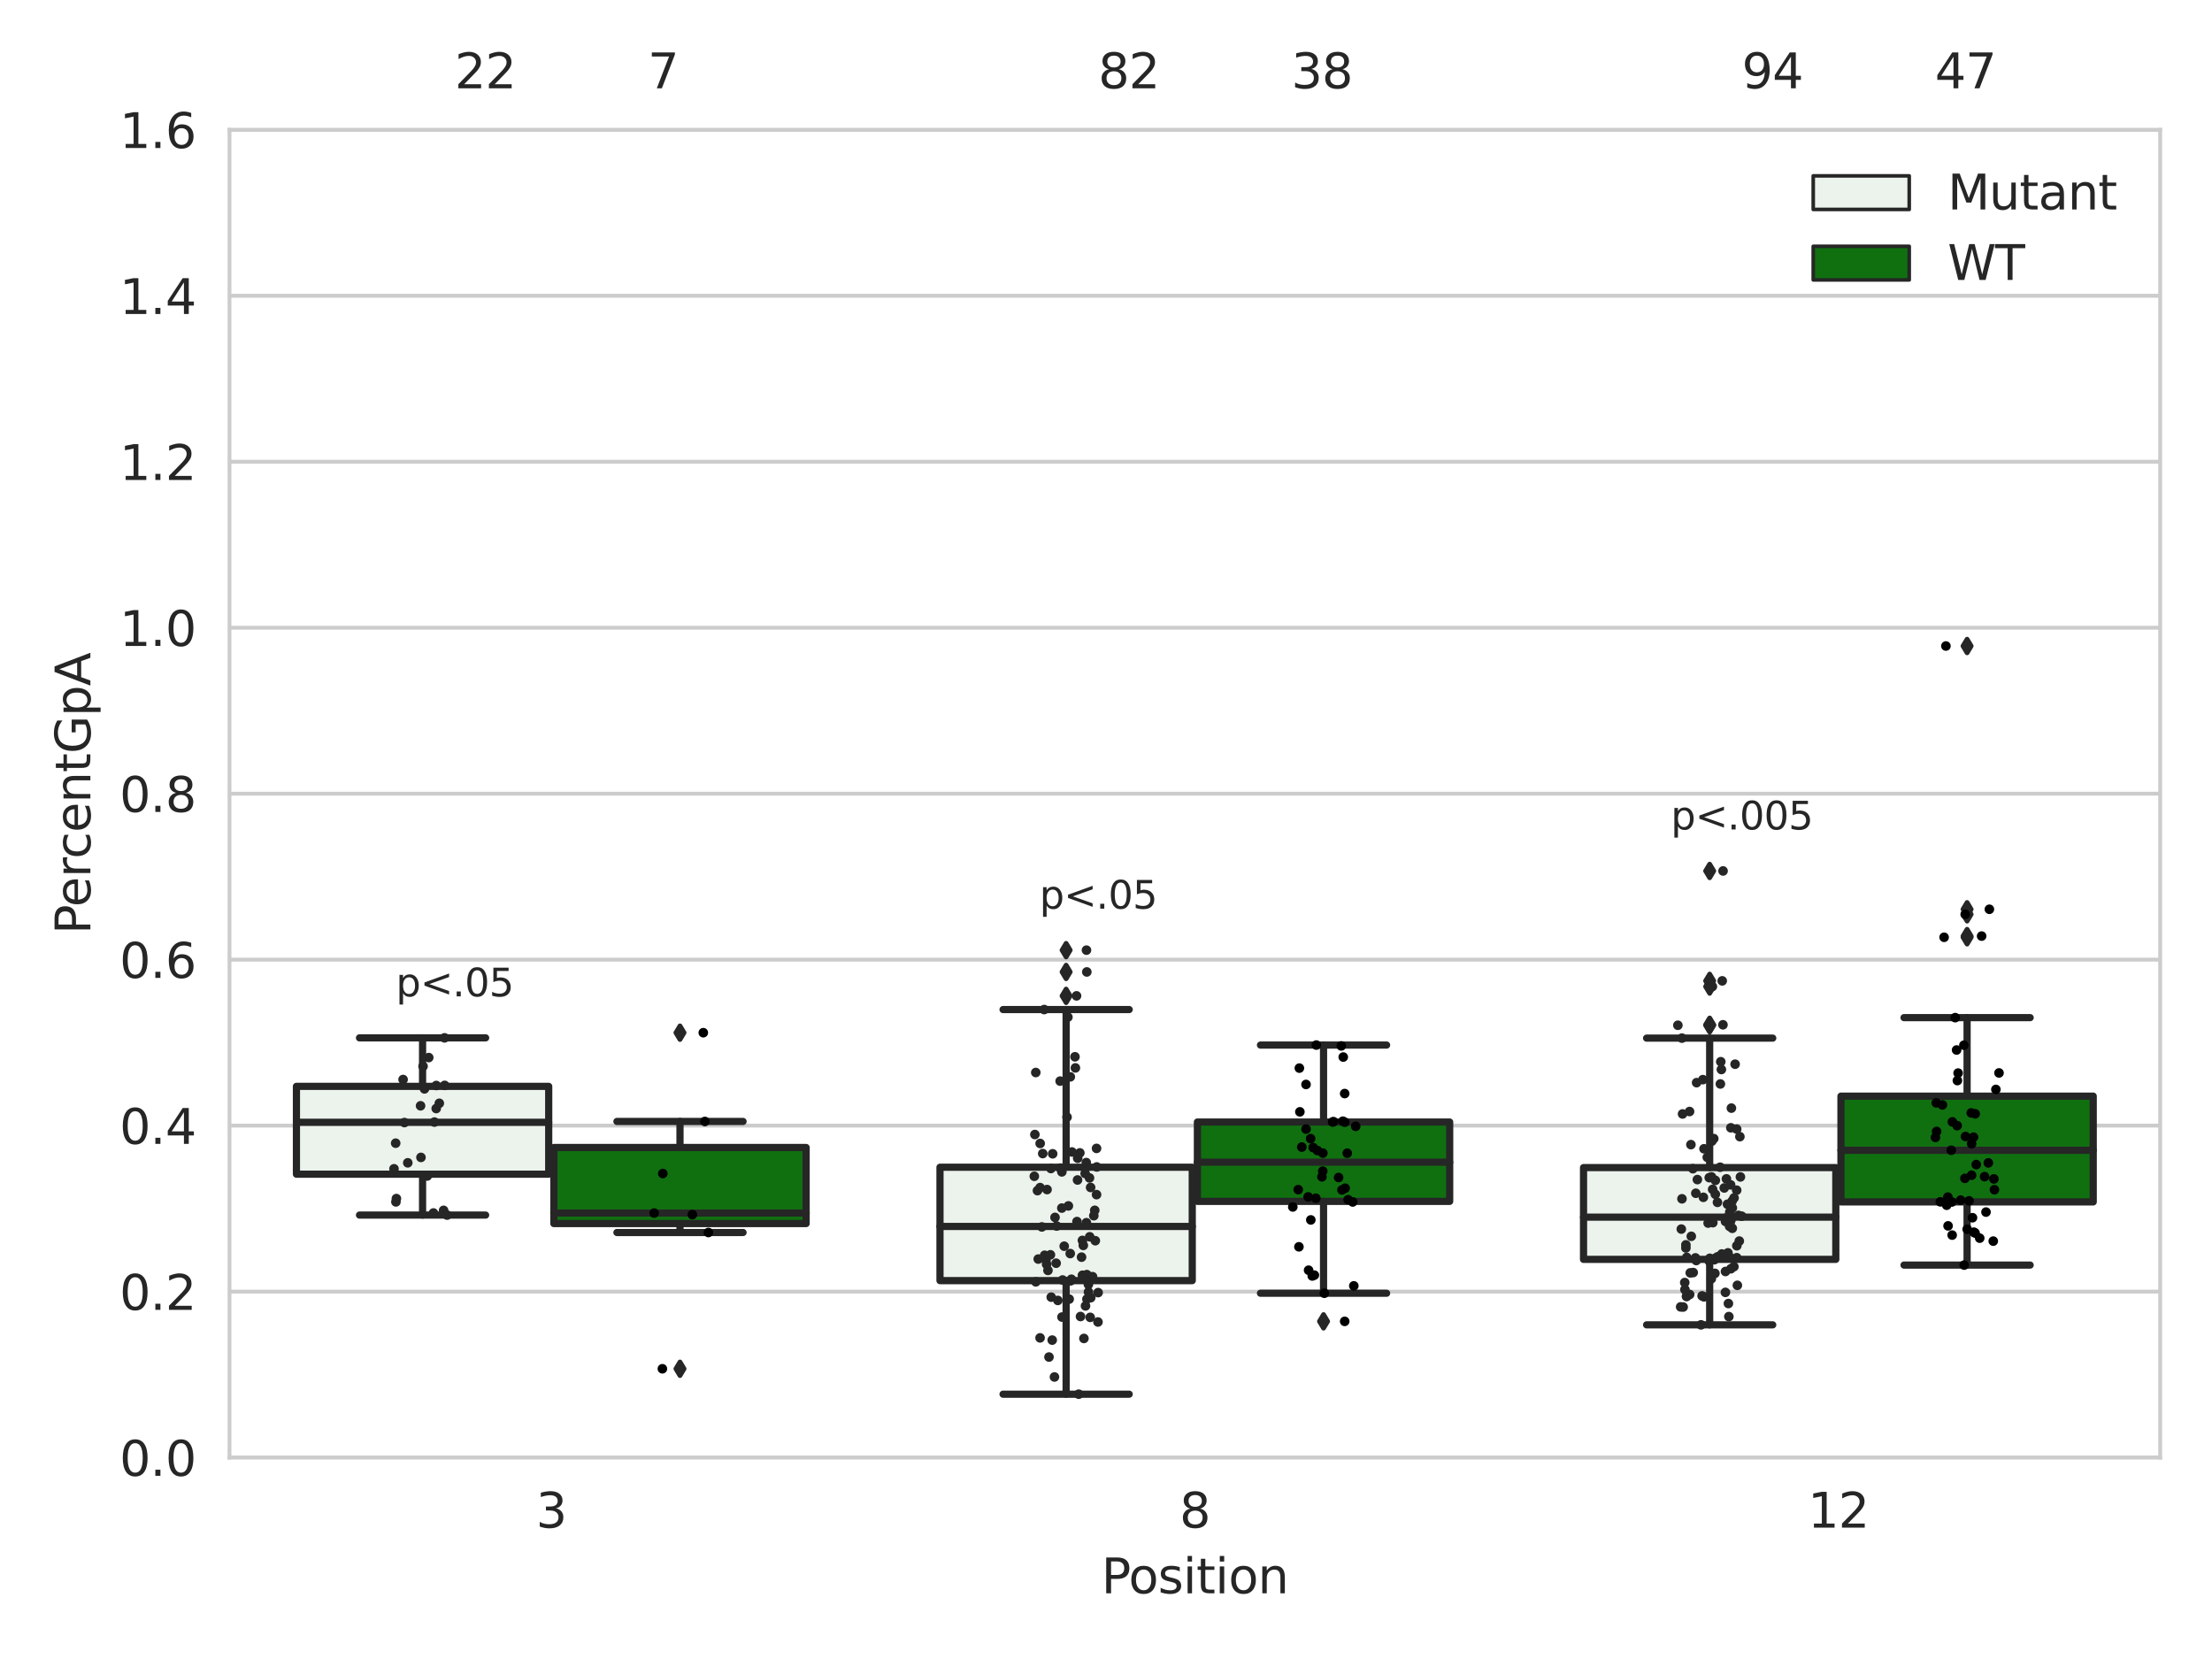 <?xml version="1.0" encoding="utf-8" standalone="no"?>
<!DOCTYPE svg PUBLIC "-//W3C//DTD SVG 1.1//EN"
  "http://www.w3.org/Graphics/SVG/1.1/DTD/svg11.dtd">
<svg xmlns:xlink="http://www.w3.org/1999/xlink" width="460.8pt" height="345.6pt" viewBox="0 0 460.8 345.6" xmlns="http://www.w3.org/2000/svg" version="1.1">
 <defs>
  <style type="text/css">*{stroke-linejoin: round; stroke-linecap: butt}</style>
 </defs>
 <g id="figure_1">
  <g id="patch_1">
   <path d="M 0 345.6 
L 460.8 345.6 
L 460.8 0 
L 0 0 
z
" style="fill: #ffffff"/>
  </g>
  <g id="axes_1">
   <g id="patch_2">
    <path d="M 47.81 303.64 
L 450 303.64 
L 450 27.036 
L 47.81 27.036 
z
" style="fill: #ffffff"/>
   </g>
   <g id="matplotlib.axis_1">
    <g id="xtick_1">
     <g id="text_1">
      <!-- 3 -->
      <g style="fill: #262626" transform="translate(111.66 318.238)scale(0.1 -0.1)">
       <defs>
        <path id="DejaVuSans-33" d="M 2597 2516 
Q 3050 2419 3304 2112 
Q 3559 1806 3559 1356 
Q 3559 666 3084 287 
Q 2609 -91 1734 -91 
Q 1441 -91 1130 -33 
Q 819 25 488 141 
L 488 750 
Q 750 597 1062 519 
Q 1375 441 1716 441 
Q 2309 441 2620 675 
Q 2931 909 2931 1356 
Q 2931 1769 2642 2001 
Q 2353 2234 1838 2234 
L 1294 2234 
L 1294 2753 
L 1863 2753 
Q 2328 2753 2575 2939 
Q 2822 3125 2822 3475 
Q 2822 3834 2567 4026 
Q 2313 4219 1838 4219 
Q 1578 4219 1281 4162 
Q 984 4106 628 3988 
L 628 4550 
Q 988 4650 1302 4700 
Q 1616 4750 1894 4750 
Q 2613 4750 3031 4423 
Q 3450 4097 3450 3541 
Q 3450 3153 3228 2886 
Q 3006 2619 2597 2516 
z
" transform="scale(0.016)"/>
       </defs>
       <use xlink:href="#DejaVuSans-33"/>
      </g>
     </g>
    </g>
    <g id="xtick_2">
     <g id="text_2">
      <!-- 8 -->
      <g style="fill: #262626" transform="translate(245.724 318.238)scale(0.1 -0.1)">
       <defs>
        <path id="DejaVuSans-38" d="M 2034 2216 
Q 1584 2216 1326 1975 
Q 1069 1734 1069 1313 
Q 1069 891 1326 650 
Q 1584 409 2034 409 
Q 2484 409 2743 651 
Q 3003 894 3003 1313 
Q 3003 1734 2745 1975 
Q 2488 2216 2034 2216 
z
M 1403 2484 
Q 997 2584 770 2862 
Q 544 3141 544 3541 
Q 544 4100 942 4425 
Q 1341 4750 2034 4750 
Q 2731 4750 3128 4425 
Q 3525 4100 3525 3541 
Q 3525 3141 3298 2862 
Q 3072 2584 2669 2484 
Q 3125 2378 3379 2068 
Q 3634 1759 3634 1313 
Q 3634 634 3220 271 
Q 2806 -91 2034 -91 
Q 1263 -91 848 271 
Q 434 634 434 1313 
Q 434 1759 690 2068 
Q 947 2378 1403 2484 
z
M 1172 3481 
Q 1172 3119 1398 2916 
Q 1625 2713 2034 2713 
Q 2441 2713 2670 2916 
Q 2900 3119 2900 3481 
Q 2900 3844 2670 4047 
Q 2441 4250 2034 4250 
Q 1625 4250 1398 4047 
Q 1172 3844 1172 3481 
z
" transform="scale(0.016)"/>
       </defs>
       <use xlink:href="#DejaVuSans-38"/>
      </g>
     </g>
    </g>
    <g id="xtick_3">
     <g id="text_3">
      <!-- 12 -->
      <g style="fill: #262626" transform="translate(376.606 318.238)scale(0.1 -0.1)">
       <defs>
        <path id="DejaVuSans-31" d="M 794 531 
L 1825 531 
L 1825 4091 
L 703 3866 
L 703 4441 
L 1819 4666 
L 2450 4666 
L 2450 531 
L 3481 531 
L 3481 0 
L 794 0 
L 794 531 
z
" transform="scale(0.016)"/>
        <path id="DejaVuSans-32" d="M 1228 531 
L 3431 531 
L 3431 0 
L 469 0 
L 469 531 
Q 828 903 1448 1529 
Q 2069 2156 2228 2338 
Q 2531 2678 2651 2914 
Q 2772 3150 2772 3378 
Q 2772 3750 2511 3984 
Q 2250 4219 1831 4219 
Q 1534 4219 1204 4116 
Q 875 4013 500 3803 
L 500 4441 
Q 881 4594 1212 4672 
Q 1544 4750 1819 4750 
Q 2544 4750 2975 4387 
Q 3406 4025 3406 3419 
Q 3406 3131 3298 2873 
Q 3191 2616 2906 2266 
Q 2828 2175 2409 1742 
Q 1991 1309 1228 531 
z
" transform="scale(0.016)"/>
       </defs>
       <use xlink:href="#DejaVuSans-31"/>
       <use xlink:href="#DejaVuSans-32" x="63.623"/>
      </g>
     </g>
    </g>
    <g id="text_4">
     <!-- Position -->
     <g style="fill: #262626" transform="translate(229.441 331.917)scale(0.1 -0.1)">
      <defs>
       <path id="DejaVuSans-50" d="M 1259 4147 
L 1259 2394 
L 2053 2394 
Q 2494 2394 2734 2622 
Q 2975 2850 2975 3272 
Q 2975 3691 2734 3919 
Q 2494 4147 2053 4147 
L 1259 4147 
z
M 628 4666 
L 2053 4666 
Q 2838 4666 3239 4311 
Q 3641 3956 3641 3272 
Q 3641 2581 3239 2228 
Q 2838 1875 2053 1875 
L 1259 1875 
L 1259 0 
L 628 0 
L 628 4666 
z
" transform="scale(0.016)"/>
       <path id="DejaVuSans-6f" d="M 1959 3097 
Q 1497 3097 1228 2736 
Q 959 2375 959 1747 
Q 959 1119 1226 758 
Q 1494 397 1959 397 
Q 2419 397 2687 759 
Q 2956 1122 2956 1747 
Q 2956 2369 2687 2733 
Q 2419 3097 1959 3097 
z
M 1959 3584 
Q 2709 3584 3137 3096 
Q 3566 2609 3566 1747 
Q 3566 888 3137 398 
Q 2709 -91 1959 -91 
Q 1206 -91 779 398 
Q 353 888 353 1747 
Q 353 2609 779 3096 
Q 1206 3584 1959 3584 
z
" transform="scale(0.016)"/>
       <path id="DejaVuSans-73" d="M 2834 3397 
L 2834 2853 
Q 2591 2978 2328 3040 
Q 2066 3103 1784 3103 
Q 1356 3103 1142 2972 
Q 928 2841 928 2578 
Q 928 2378 1081 2264 
Q 1234 2150 1697 2047 
L 1894 2003 
Q 2506 1872 2764 1633 
Q 3022 1394 3022 966 
Q 3022 478 2636 193 
Q 2250 -91 1575 -91 
Q 1294 -91 989 -36 
Q 684 19 347 128 
L 347 722 
Q 666 556 975 473 
Q 1284 391 1588 391 
Q 1994 391 2212 530 
Q 2431 669 2431 922 
Q 2431 1156 2273 1281 
Q 2116 1406 1581 1522 
L 1381 1569 
Q 847 1681 609 1914 
Q 372 2147 372 2553 
Q 372 3047 722 3315 
Q 1072 3584 1716 3584 
Q 2034 3584 2315 3537 
Q 2597 3491 2834 3397 
z
" transform="scale(0.016)"/>
       <path id="DejaVuSans-69" d="M 603 3500 
L 1178 3500 
L 1178 0 
L 603 0 
L 603 3500 
z
M 603 4863 
L 1178 4863 
L 1178 4134 
L 603 4134 
L 603 4863 
z
" transform="scale(0.016)"/>
       <path id="DejaVuSans-74" d="M 1172 4494 
L 1172 3500 
L 2356 3500 
L 2356 3053 
L 1172 3053 
L 1172 1153 
Q 1172 725 1289 603 
Q 1406 481 1766 481 
L 2356 481 
L 2356 0 
L 1766 0 
Q 1100 0 847 248 
Q 594 497 594 1153 
L 594 3053 
L 172 3053 
L 172 3500 
L 594 3500 
L 594 4494 
L 1172 4494 
z
" transform="scale(0.016)"/>
       <path id="DejaVuSans-6e" d="M 3513 2113 
L 3513 0 
L 2938 0 
L 2938 2094 
Q 2938 2591 2744 2837 
Q 2550 3084 2163 3084 
Q 1697 3084 1428 2787 
Q 1159 2491 1159 1978 
L 1159 0 
L 581 0 
L 581 3500 
L 1159 3500 
L 1159 2956 
Q 1366 3272 1645 3428 
Q 1925 3584 2291 3584 
Q 2894 3584 3203 3211 
Q 3513 2838 3513 2113 
z
" transform="scale(0.016)"/>
      </defs>
      <use xlink:href="#DejaVuSans-50"/>
      <use xlink:href="#DejaVuSans-6f" x="56.678"/>
      <use xlink:href="#DejaVuSans-73" x="117.859"/>
      <use xlink:href="#DejaVuSans-69" x="169.959"/>
      <use xlink:href="#DejaVuSans-74" x="197.742"/>
      <use xlink:href="#DejaVuSans-69" x="236.951"/>
      <use xlink:href="#DejaVuSans-6f" x="264.734"/>
      <use xlink:href="#DejaVuSans-6e" x="325.916"/>
     </g>
    </g>
   </g>
   <g id="matplotlib.axis_2">
    <g id="ytick_1">
     <g id="line2d_1">
      <path d="M 47.81 303.64 
L 450 303.64 
" clip-path="url(#pf46f20110f)" style="fill: none; stroke: #cccccc; stroke-width: 0.8; stroke-linecap: round"/>
     </g>
     <g id="text_5">
      <!-- 0.0 -->
      <g style="fill: #262626" transform="translate(24.907 307.439)scale(0.1 -0.1)">
       <defs>
        <path id="DejaVuSans-30" d="M 2034 4250 
Q 1547 4250 1301 3770 
Q 1056 3291 1056 2328 
Q 1056 1369 1301 889 
Q 1547 409 2034 409 
Q 2525 409 2770 889 
Q 3016 1369 3016 2328 
Q 3016 3291 2770 3770 
Q 2525 4250 2034 4250 
z
M 2034 4750 
Q 2819 4750 3233 4129 
Q 3647 3509 3647 2328 
Q 3647 1150 3233 529 
Q 2819 -91 2034 -91 
Q 1250 -91 836 529 
Q 422 1150 422 2328 
Q 422 3509 836 4129 
Q 1250 4750 2034 4750 
z
" transform="scale(0.016)"/>
        <path id="DejaVuSans-2e" d="M 684 794 
L 1344 794 
L 1344 0 
L 684 0 
L 684 794 
z
" transform="scale(0.016)"/>
       </defs>
       <use xlink:href="#DejaVuSans-30"/>
       <use xlink:href="#DejaVuSans-2e" x="63.623"/>
       <use xlink:href="#DejaVuSans-30" x="95.41"/>
      </g>
     </g>
    </g>
    <g id="ytick_2">
     <g id="line2d_2">
      <path d="M 47.81 269.065 
L 450 269.065 
" clip-path="url(#pf46f20110f)" style="fill: none; stroke: #cccccc; stroke-width: 0.8; stroke-linecap: round"/>
     </g>
     <g id="text_6">
      <!-- 0.2 -->
      <g style="fill: #262626" transform="translate(24.907 272.864)scale(0.1 -0.1)">
       <use xlink:href="#DejaVuSans-30"/>
       <use xlink:href="#DejaVuSans-2e" x="63.623"/>
       <use xlink:href="#DejaVuSans-32" x="95.41"/>
      </g>
     </g>
    </g>
    <g id="ytick_3">
     <g id="line2d_3">
      <path d="M 47.81 234.489 
L 450 234.489 
" clip-path="url(#pf46f20110f)" style="fill: none; stroke: #cccccc; stroke-width: 0.8; stroke-linecap: round"/>
     </g>
     <g id="text_7">
      <!-- 0.4 -->
      <g style="fill: #262626" transform="translate(24.907 238.288)scale(0.1 -0.1)">
       <defs>
        <path id="DejaVuSans-34" d="M 2419 4116 
L 825 1625 
L 2419 1625 
L 2419 4116 
z
M 2253 4666 
L 3047 4666 
L 3047 1625 
L 3713 1625 
L 3713 1100 
L 3047 1100 
L 3047 0 
L 2419 0 
L 2419 1100 
L 313 1100 
L 313 1709 
L 2253 4666 
z
" transform="scale(0.016)"/>
       </defs>
       <use xlink:href="#DejaVuSans-30"/>
       <use xlink:href="#DejaVuSans-2e" x="63.623"/>
       <use xlink:href="#DejaVuSans-34" x="95.41"/>
      </g>
     </g>
    </g>
    <g id="ytick_4">
     <g id="line2d_4">
      <path d="M 47.81 199.913 
L 450 199.913 
" clip-path="url(#pf46f20110f)" style="fill: none; stroke: #cccccc; stroke-width: 0.8; stroke-linecap: round"/>
     </g>
     <g id="text_8">
      <!-- 0.6 -->
      <g style="fill: #262626" transform="translate(24.907 203.713)scale(0.1 -0.1)">
       <defs>
        <path id="DejaVuSans-36" d="M 2113 2584 
Q 1688 2584 1439 2293 
Q 1191 2003 1191 1497 
Q 1191 994 1439 701 
Q 1688 409 2113 409 
Q 2538 409 2786 701 
Q 3034 994 3034 1497 
Q 3034 2003 2786 2293 
Q 2538 2584 2113 2584 
z
M 3366 4563 
L 3366 3988 
Q 3128 4100 2886 4159 
Q 2644 4219 2406 4219 
Q 1781 4219 1451 3797 
Q 1122 3375 1075 2522 
Q 1259 2794 1537 2939 
Q 1816 3084 2150 3084 
Q 2853 3084 3261 2657 
Q 3669 2231 3669 1497 
Q 3669 778 3244 343 
Q 2819 -91 2113 -91 
Q 1303 -91 875 529 
Q 447 1150 447 2328 
Q 447 3434 972 4092 
Q 1497 4750 2381 4750 
Q 2619 4750 2861 4703 
Q 3103 4656 3366 4563 
z
" transform="scale(0.016)"/>
       </defs>
       <use xlink:href="#DejaVuSans-30"/>
       <use xlink:href="#DejaVuSans-2e" x="63.623"/>
       <use xlink:href="#DejaVuSans-36" x="95.41"/>
      </g>
     </g>
    </g>
    <g id="ytick_5">
     <g id="line2d_5">
      <path d="M 47.81 165.338 
L 450 165.338 
" clip-path="url(#pf46f20110f)" style="fill: none; stroke: #cccccc; stroke-width: 0.8; stroke-linecap: round"/>
     </g>
     <g id="text_9">
      <!-- 0.8 -->
      <g style="fill: #262626" transform="translate(24.907 169.137)scale(0.1 -0.1)">
       <use xlink:href="#DejaVuSans-30"/>
       <use xlink:href="#DejaVuSans-2e" x="63.623"/>
       <use xlink:href="#DejaVuSans-38" x="95.41"/>
      </g>
     </g>
    </g>
    <g id="ytick_6">
     <g id="line2d_6">
      <path d="M 47.81 130.762 
L 450 130.762 
" clip-path="url(#pf46f20110f)" style="fill: none; stroke: #cccccc; stroke-width: 0.8; stroke-linecap: round"/>
     </g>
     <g id="text_10">
      <!-- 1.0 -->
      <g style="fill: #262626" transform="translate(24.907 134.562)scale(0.1 -0.1)">
       <use xlink:href="#DejaVuSans-31"/>
       <use xlink:href="#DejaVuSans-2e" x="63.623"/>
       <use xlink:href="#DejaVuSans-30" x="95.41"/>
      </g>
     </g>
    </g>
    <g id="ytick_7">
     <g id="line2d_7">
      <path d="M 47.81 96.187 
L 450 96.187 
" clip-path="url(#pf46f20110f)" style="fill: none; stroke: #cccccc; stroke-width: 0.8; stroke-linecap: round"/>
     </g>
     <g id="text_11">
      <!-- 1.2 -->
      <g style="fill: #262626" transform="translate(24.907 99.986)scale(0.1 -0.1)">
       <use xlink:href="#DejaVuSans-31"/>
       <use xlink:href="#DejaVuSans-2e" x="63.623"/>
       <use xlink:href="#DejaVuSans-32" x="95.41"/>
      </g>
     </g>
    </g>
    <g id="ytick_8">
     <g id="line2d_8">
      <path d="M 47.81 61.611 
L 450 61.611 
" clip-path="url(#pf46f20110f)" style="fill: none; stroke: #cccccc; stroke-width: 0.8; stroke-linecap: round"/>
     </g>
     <g id="text_12">
      <!-- 1.4 -->
      <g style="fill: #262626" transform="translate(24.907 65.411)scale(0.1 -0.1)">
       <use xlink:href="#DejaVuSans-31"/>
       <use xlink:href="#DejaVuSans-2e" x="63.623"/>
       <use xlink:href="#DejaVuSans-34" x="95.41"/>
      </g>
     </g>
    </g>
    <g id="ytick_9">
     <g id="line2d_9">
      <path d="M 47.81 27.036 
L 450 27.036 
" clip-path="url(#pf46f20110f)" style="fill: none; stroke: #cccccc; stroke-width: 0.8; stroke-linecap: round"/>
     </g>
     <g id="text_13">
      <!-- 1.6 -->
      <g style="fill: #262626" transform="translate(24.907 30.835)scale(0.1 -0.1)">
       <use xlink:href="#DejaVuSans-31"/>
       <use xlink:href="#DejaVuSans-2e" x="63.623"/>
       <use xlink:href="#DejaVuSans-36" x="95.41"/>
      </g>
     </g>
    </g>
    <g id="text_14">
     <!-- PercentGpA -->
     <g style="fill: #262626" transform="translate(18.827 194.615)rotate(-90)scale(0.1 -0.1)">
      <defs>
       <path id="DejaVuSans-65" d="M 3597 1894 
L 3597 1613 
L 953 1613 
Q 991 1019 1311 708 
Q 1631 397 2203 397 
Q 2534 397 2845 478 
Q 3156 559 3463 722 
L 3463 178 
Q 3153 47 2828 -22 
Q 2503 -91 2169 -91 
Q 1331 -91 842 396 
Q 353 884 353 1716 
Q 353 2575 817 3079 
Q 1281 3584 2069 3584 
Q 2775 3584 3186 3129 
Q 3597 2675 3597 1894 
z
M 3022 2063 
Q 3016 2534 2758 2815 
Q 2500 3097 2075 3097 
Q 1594 3097 1305 2825 
Q 1016 2553 972 2059 
L 3022 2063 
z
" transform="scale(0.016)"/>
       <path id="DejaVuSans-72" d="M 2631 2963 
Q 2534 3019 2420 3045 
Q 2306 3072 2169 3072 
Q 1681 3072 1420 2755 
Q 1159 2438 1159 1844 
L 1159 0 
L 581 0 
L 581 3500 
L 1159 3500 
L 1159 2956 
Q 1341 3275 1631 3429 
Q 1922 3584 2338 3584 
Q 2397 3584 2469 3576 
Q 2541 3569 2628 3553 
L 2631 2963 
z
" transform="scale(0.016)"/>
       <path id="DejaVuSans-63" d="M 3122 3366 
L 3122 2828 
Q 2878 2963 2633 3030 
Q 2388 3097 2138 3097 
Q 1578 3097 1268 2742 
Q 959 2388 959 1747 
Q 959 1106 1268 751 
Q 1578 397 2138 397 
Q 2388 397 2633 464 
Q 2878 531 3122 666 
L 3122 134 
Q 2881 22 2623 -34 
Q 2366 -91 2075 -91 
Q 1284 -91 818 406 
Q 353 903 353 1747 
Q 353 2603 823 3093 
Q 1294 3584 2113 3584 
Q 2378 3584 2631 3529 
Q 2884 3475 3122 3366 
z
" transform="scale(0.016)"/>
       <path id="DejaVuSans-47" d="M 3809 666 
L 3809 1919 
L 2778 1919 
L 2778 2438 
L 4434 2438 
L 4434 434 
Q 4069 175 3628 42 
Q 3188 -91 2688 -91 
Q 1594 -91 976 548 
Q 359 1188 359 2328 
Q 359 3472 976 4111 
Q 1594 4750 2688 4750 
Q 3144 4750 3555 4637 
Q 3966 4525 4313 4306 
L 4313 3634 
Q 3963 3931 3569 4081 
Q 3175 4231 2741 4231 
Q 1884 4231 1454 3753 
Q 1025 3275 1025 2328 
Q 1025 1384 1454 906 
Q 1884 428 2741 428 
Q 3075 428 3337 486 
Q 3600 544 3809 666 
z
" transform="scale(0.016)"/>
       <path id="DejaVuSans-70" d="M 1159 525 
L 1159 -1331 
L 581 -1331 
L 581 3500 
L 1159 3500 
L 1159 2969 
Q 1341 3281 1617 3432 
Q 1894 3584 2278 3584 
Q 2916 3584 3314 3078 
Q 3713 2572 3713 1747 
Q 3713 922 3314 415 
Q 2916 -91 2278 -91 
Q 1894 -91 1617 61 
Q 1341 213 1159 525 
z
M 3116 1747 
Q 3116 2381 2855 2742 
Q 2594 3103 2138 3103 
Q 1681 3103 1420 2742 
Q 1159 2381 1159 1747 
Q 1159 1113 1420 752 
Q 1681 391 2138 391 
Q 2594 391 2855 752 
Q 3116 1113 3116 1747 
z
" transform="scale(0.016)"/>
       <path id="DejaVuSans-41" d="M 2188 4044 
L 1331 1722 
L 3047 1722 
L 2188 4044 
z
M 1831 4666 
L 2547 4666 
L 4325 0 
L 3669 0 
L 3244 1197 
L 1141 1197 
L 716 0 
L 50 0 
L 1831 4666 
z
" transform="scale(0.016)"/>
      </defs>
      <use xlink:href="#DejaVuSans-50"/>
      <use xlink:href="#DejaVuSans-65" x="56.678"/>
      <use xlink:href="#DejaVuSans-72" x="118.201"/>
      <use xlink:href="#DejaVuSans-63" x="157.064"/>
      <use xlink:href="#DejaVuSans-65" x="212.045"/>
      <use xlink:href="#DejaVuSans-6e" x="273.568"/>
      <use xlink:href="#DejaVuSans-74" x="336.947"/>
      <use xlink:href="#DejaVuSans-47" x="376.156"/>
      <use xlink:href="#DejaVuSans-70" x="453.646"/>
      <use xlink:href="#DejaVuSans-41" x="517.123"/>
     </g>
    </g>
   </g>
   <g id="patch_3">
    <path d="M 61.753 244.604 
L 114.305 244.604 
L 114.305 226.306 
L 61.753 226.306 
L 61.753 244.604 
z
" clip-path="url(#pf46f20110f)" style="fill: #ecf2ec; stroke: #262626; stroke-width: 1.5; stroke-linejoin: miter"/>
   </g>
   <g id="patch_4">
    <path d="M 115.378 254.891 
L 167.931 254.891 
L 167.931 239.045 
L 115.378 239.045 
L 115.378 254.891 
z
" clip-path="url(#pf46f20110f)" style="fill: #107010; stroke: #262626; stroke-width: 1.5; stroke-linejoin: miter"/>
   </g>
   <g id="patch_5">
    <path d="M 195.816 266.778 
L 248.369 266.778 
L 248.369 243.156 
L 195.816 243.156 
L 195.816 266.778 
z
" clip-path="url(#pf46f20110f)" style="fill: #ecf2ec; stroke: #262626; stroke-width: 1.5; stroke-linejoin: miter"/>
   </g>
   <g id="patch_6">
    <path d="M 249.441 250.27 
L 301.994 250.27 
L 301.994 233.738 
L 249.441 233.738 
L 249.441 250.27 
z
" clip-path="url(#pf46f20110f)" style="fill: #107010; stroke: #262626; stroke-width: 1.5; stroke-linejoin: miter"/>
   </g>
   <g id="patch_7">
    <path d="M 329.879 262.353 
L 382.432 262.353 
L 382.432 243.23 
L 329.879 243.23 
L 329.879 262.353 
z
" clip-path="url(#pf46f20110f)" style="fill: #ecf2ec; stroke: #262626; stroke-width: 1.5; stroke-linejoin: miter"/>
   </g>
   <g id="patch_8">
    <path d="M 383.505 250.382 
L 436.057 250.382 
L 436.057 228.347 
L 383.505 228.347 
L 383.505 250.382 
z
" clip-path="url(#pf46f20110f)" style="fill: #107010; stroke: #262626; stroke-width: 1.5; stroke-linejoin: miter"/>
   </g>
   <g id="patch_9">
    <path d="M 114.842 303.64 
L 114.842 303.64 
L 114.842 303.64 
L 114.842 303.64 
z
" clip-path="url(#pf46f20110f)" style="fill: #ecf2ec; stroke: #262626; stroke-width: 0.75; stroke-linejoin: miter"/>
   </g>
   <g id="patch_10">
    <path d="M 114.842 303.64 
L 114.842 303.64 
L 114.842 303.64 
L 114.842 303.64 
z
" clip-path="url(#pf46f20110f)" style="fill: #107010; stroke: #262626; stroke-width: 0.75; stroke-linejoin: miter"/>
   </g>
   <g id="PathCollection_1"/>
   <g id="PathCollection_2"/>
   <g id="line2d_10">
    <path d="M 88.029 244.604 
L 88.029 253.123 
" clip-path="url(#pf46f20110f)" style="fill: none; stroke: #262626; stroke-width: 1.5; stroke-linecap: round"/>
   </g>
   <g id="line2d_11">
    <path d="M 88.029 226.306 
L 88.029 216.205 
" clip-path="url(#pf46f20110f)" style="fill: none; stroke: #262626; stroke-width: 1.5; stroke-linecap: round"/>
   </g>
   <g id="line2d_12">
    <path d="M 74.891 253.123 
L 101.167 253.123 
" clip-path="url(#pf46f20110f)" style="fill: none; stroke: #262626; stroke-width: 1.5; stroke-linecap: round"/>
   </g>
   <g id="line2d_13">
    <path d="M 74.891 216.205 
L 101.167 216.205 
" clip-path="url(#pf46f20110f)" style="fill: none; stroke: #262626; stroke-width: 1.5; stroke-linecap: round"/>
   </g>
   <g id="line2d_14"/>
   <g id="line2d_15">
    <path d="M 141.654 254.891 
L 141.654 256.753 
" clip-path="url(#pf46f20110f)" style="fill: none; stroke: #262626; stroke-width: 1.5; stroke-linecap: round"/>
   </g>
   <g id="line2d_16">
    <path d="M 141.654 239.045 
L 141.654 233.621 
" clip-path="url(#pf46f20110f)" style="fill: none; stroke: #262626; stroke-width: 1.5; stroke-linecap: round"/>
   </g>
   <g id="line2d_17">
    <path d="M 128.516 256.753 
L 154.793 256.753 
" clip-path="url(#pf46f20110f)" style="fill: none; stroke: #262626; stroke-width: 1.5; stroke-linecap: round"/>
   </g>
   <g id="line2d_18">
    <path d="M 128.516 233.621 
L 154.793 233.621 
" clip-path="url(#pf46f20110f)" style="fill: none; stroke: #262626; stroke-width: 1.5; stroke-linecap: round"/>
   </g>
   <g id="line2d_19">
    <defs>
     <path id="m357d3a932b" d="M -0 1.414 
L 0.849 0 
L 0 -1.414 
L -0.849 -0 
z
" style="stroke: #262626; stroke-linejoin: miter"/>
    </defs>
    <g clip-path="url(#pf46f20110f)">
     <use xlink:href="#m357d3a932b" x="141.654" y="285.141" style="fill: #262626; stroke: #262626; stroke-linejoin: miter"/>
     <use xlink:href="#m357d3a932b" x="141.654" y="215.13" style="fill: #262626; stroke: #262626; stroke-linejoin: miter"/>
    </g>
   </g>
   <g id="line2d_20">
    <path d="M 222.092 266.778 
L 222.092 290.434 
" clip-path="url(#pf46f20110f)" style="fill: none; stroke: #262626; stroke-width: 1.5; stroke-linecap: round"/>
   </g>
   <g id="line2d_21">
    <path d="M 222.092 243.156 
L 222.092 210.31 
" clip-path="url(#pf46f20110f)" style="fill: none; stroke: #262626; stroke-width: 1.5; stroke-linecap: round"/>
   </g>
   <g id="line2d_22">
    <path d="M 208.954 290.434 
L 235.231 290.434 
" clip-path="url(#pf46f20110f)" style="fill: none; stroke: #262626; stroke-width: 1.5; stroke-linecap: round"/>
   </g>
   <g id="line2d_23">
    <path d="M 208.954 210.31 
L 235.231 210.31 
" clip-path="url(#pf46f20110f)" style="fill: none; stroke: #262626; stroke-width: 1.5; stroke-linecap: round"/>
   </g>
   <g id="line2d_24">
    <g clip-path="url(#pf46f20110f)">
     <use xlink:href="#m357d3a932b" x="222.092" y="197.933" style="fill: #262626; stroke: #262626; stroke-linejoin: miter"/>
     <use xlink:href="#m357d3a932b" x="222.092" y="202.473" style="fill: #262626; stroke: #262626; stroke-linejoin: miter"/>
     <use xlink:href="#m357d3a932b" x="222.092" y="207.455" style="fill: #262626; stroke: #262626; stroke-linejoin: miter"/>
    </g>
   </g>
   <g id="line2d_25">
    <path d="M 275.718 250.27 
L 275.718 269.405 
" clip-path="url(#pf46f20110f)" style="fill: none; stroke: #262626; stroke-width: 1.5; stroke-linecap: round"/>
   </g>
   <g id="line2d_26">
    <path d="M 275.718 233.738 
L 275.718 217.705 
" clip-path="url(#pf46f20110f)" style="fill: none; stroke: #262626; stroke-width: 1.5; stroke-linecap: round"/>
   </g>
   <g id="line2d_27">
    <path d="M 262.579 269.405 
L 288.856 269.405 
" clip-path="url(#pf46f20110f)" style="fill: none; stroke: #262626; stroke-width: 1.5; stroke-linecap: round"/>
   </g>
   <g id="line2d_28">
    <path d="M 262.579 217.705 
L 288.856 217.705 
" clip-path="url(#pf46f20110f)" style="fill: none; stroke: #262626; stroke-width: 1.5; stroke-linecap: round"/>
   </g>
   <g id="line2d_29">
    <g clip-path="url(#pf46f20110f)">
     <use xlink:href="#m357d3a932b" x="275.718" y="275.263" style="fill: #262626; stroke: #262626; stroke-linejoin: miter"/>
    </g>
   </g>
   <g id="line2d_30">
    <path d="M 356.156 262.353 
L 356.156 275.988 
" clip-path="url(#pf46f20110f)" style="fill: none; stroke: #262626; stroke-width: 1.5; stroke-linecap: round"/>
   </g>
   <g id="line2d_31">
    <path d="M 356.156 243.23 
L 356.156 216.261 
" clip-path="url(#pf46f20110f)" style="fill: none; stroke: #262626; stroke-width: 1.5; stroke-linecap: round"/>
   </g>
   <g id="line2d_32">
    <path d="M 343.017 275.988 
L 369.294 275.988 
" clip-path="url(#pf46f20110f)" style="fill: none; stroke: #262626; stroke-width: 1.5; stroke-linecap: round"/>
   </g>
   <g id="line2d_33">
    <path d="M 343.017 216.261 
L 369.294 216.261 
" clip-path="url(#pf46f20110f)" style="fill: none; stroke: #262626; stroke-width: 1.5; stroke-linecap: round"/>
   </g>
   <g id="line2d_34">
    <g clip-path="url(#pf46f20110f)">
     <use xlink:href="#m357d3a932b" x="356.156" y="213.58" style="fill: #262626; stroke: #262626; stroke-linejoin: miter"/>
     <use xlink:href="#m357d3a932b" x="356.156" y="205.515" style="fill: #262626; stroke: #262626; stroke-linejoin: miter"/>
     <use xlink:href="#m357d3a932b" x="356.156" y="181.435" style="fill: #262626; stroke: #262626; stroke-linejoin: miter"/>
     <use xlink:href="#m357d3a932b" x="356.156" y="204.331" style="fill: #262626; stroke: #262626; stroke-linejoin: miter"/>
     <use xlink:href="#m357d3a932b" x="356.156" y="213.482" style="fill: #262626; stroke: #262626; stroke-linejoin: miter"/>
    </g>
   </g>
   <g id="line2d_35">
    <path d="M 409.781 250.382 
L 409.781 263.539 
" clip-path="url(#pf46f20110f)" style="fill: none; stroke: #262626; stroke-width: 1.5; stroke-linecap: round"/>
   </g>
   <g id="line2d_36">
    <path d="M 409.781 228.347 
L 409.781 211.992 
" clip-path="url(#pf46f20110f)" style="fill: none; stroke: #262626; stroke-width: 1.5; stroke-linecap: round"/>
   </g>
   <g id="line2d_37">
    <path d="M 396.643 263.539 
L 422.919 263.539 
" clip-path="url(#pf46f20110f)" style="fill: none; stroke: #262626; stroke-width: 1.5; stroke-linecap: round"/>
   </g>
   <g id="line2d_38">
    <path d="M 396.643 211.992 
L 422.919 211.992 
" clip-path="url(#pf46f20110f)" style="fill: none; stroke: #262626; stroke-width: 1.5; stroke-linecap: round"/>
   </g>
   <g id="line2d_39">
    <g clip-path="url(#pf46f20110f)">
     <use xlink:href="#m357d3a932b" x="409.781" y="134.576" style="fill: #262626; stroke: #262626; stroke-linejoin: miter"/>
     <use xlink:href="#m357d3a932b" x="409.781" y="195.004" style="fill: #262626; stroke: #262626; stroke-linejoin: miter"/>
     <use xlink:href="#m357d3a932b" x="409.781" y="189.419" style="fill: #262626; stroke: #262626; stroke-linejoin: miter"/>
     <use xlink:href="#m357d3a932b" x="409.781" y="190.47" style="fill: #262626; stroke: #262626; stroke-linejoin: miter"/>
     <use xlink:href="#m357d3a932b" x="409.781" y="195.254" style="fill: #262626; stroke: #262626; stroke-linejoin: miter"/>
    </g>
   </g>
   <g id="line2d_40">
    <path d="M 61.753 233.798 
L 114.305 233.798 
" clip-path="url(#pf46f20110f)" style="fill: none; stroke: #262626; stroke-width: 1.5; stroke-linecap: round"/>
   </g>
   <g id="line2d_41">
    <path d="M 115.378 252.704 
L 167.931 252.704 
" clip-path="url(#pf46f20110f)" style="fill: none; stroke: #262626; stroke-width: 1.5; stroke-linecap: round"/>
   </g>
   <g id="line2d_42">
    <path d="M 195.816 255.497 
L 248.369 255.497 
" clip-path="url(#pf46f20110f)" style="fill: none; stroke: #262626; stroke-width: 1.5; stroke-linecap: round"/>
   </g>
   <g id="line2d_43">
    <path d="M 249.441 242.102 
L 301.994 242.102 
" clip-path="url(#pf46f20110f)" style="fill: none; stroke: #262626; stroke-width: 1.5; stroke-linecap: round"/>
   </g>
   <g id="line2d_44">
    <path d="M 329.879 253.555 
L 382.432 253.555 
" clip-path="url(#pf46f20110f)" style="fill: none; stroke: #262626; stroke-width: 1.5; stroke-linecap: round"/>
   </g>
   <g id="line2d_45">
    <path d="M 383.505 239.622 
L 436.057 239.622 
" clip-path="url(#pf46f20110f)" style="fill: none; stroke: #262626; stroke-width: 1.5; stroke-linecap: round"/>
   </g>
   <g id="patch_11">
    <path d="M 47.81 303.64 
L 47.81 27.036 
" style="fill: none; stroke: #cccccc; stroke-width: 0.8; stroke-linejoin: miter; stroke-linecap: square"/>
   </g>
   <g id="patch_12">
    <path d="M 450 303.64 
L 450 27.036 
" style="fill: none; stroke: #cccccc; stroke-width: 0.8; stroke-linejoin: miter; stroke-linecap: square"/>
   </g>
   <g id="patch_13">
    <path d="M 47.81 303.64 
L 450 303.64 
" style="fill: none; stroke: #cccccc; stroke-width: 0.8; stroke-linejoin: miter; stroke-linecap: square"/>
   </g>
   <g id="patch_14">
    <path d="M 47.81 27.036 
L 450 27.036 
" style="fill: none; stroke: #cccccc; stroke-width: 0.8; stroke-linejoin: miter; stroke-linecap: square"/>
   </g>
   <g id="PathCollection_3">
    <defs>
     <path id="C0_0_1523c59b48" d="M 0 1 
C 0.265 1 0.52 0.895 0.707 0.707 
C 0.895 0.52 1 0.265 1 -0 
C 1 -0.265 0.895 -0.52 0.707 -0.707 
C 0.52 -0.895 0.265 -1 0 -1 
C -0.265 -1 -0.52 -0.895 -0.707 -0.707 
C -0.895 -0.52 -1 -0.265 -1 0 
C -1 0.265 -0.895 0.52 -0.707 0.707 
C -0.52 0.895 -0.265 1 0 1 
z
"/>
    </defs>
    <g clip-path="url(#pf46f20110f)">
     <use xlink:href="#C0_0_1523c59b48" x="82.577" y="249.686" style="fill: #262626"/>
    </g>
    <g clip-path="url(#pf46f20110f)">
     <use xlink:href="#C0_0_1523c59b48" x="84.947" y="242.236" style="fill: #262626"/>
    </g>
    <g clip-path="url(#pf46f20110f)">
     <use xlink:href="#C0_0_1523c59b48" x="84.25" y="233.849" style="fill: #262626"/>
    </g>
    <g clip-path="url(#pf46f20110f)">
     <use xlink:href="#C0_0_1523c59b48" x="90.872" y="230.928" style="fill: #262626"/>
    </g>
    <g clip-path="url(#pf46f20110f)">
     <use xlink:href="#C0_0_1523c59b48" x="87.694" y="241.109" style="fill: #262626"/>
    </g>
    <g clip-path="url(#pf46f20110f)">
     <use xlink:href="#C0_0_1523c59b48" x="90.496" y="233.747" style="fill: #262626"/>
    </g>
    <g clip-path="url(#pf46f20110f)">
     <use xlink:href="#C0_0_1523c59b48" x="88.427" y="226.834" style="fill: #262626"/>
    </g>
    <g clip-path="url(#pf46f20110f)">
     <use xlink:href="#C0_0_1523c59b48" x="82.426" y="238.147" style="fill: #262626"/>
    </g>
    <g clip-path="url(#pf46f20110f)">
     <use xlink:href="#C0_0_1523c59b48" x="92.605" y="216.205" style="fill: #262626"/>
    </g>
    <g clip-path="url(#pf46f20110f)">
     <use xlink:href="#C0_0_1523c59b48" x="88.131" y="222.122" style="fill: #262626"/>
    </g>
    <g clip-path="url(#pf46f20110f)">
     <use xlink:href="#C0_0_1523c59b48" x="82.08" y="243.481" style="fill: #262626"/>
    </g>
    <g clip-path="url(#pf46f20110f)">
     <use xlink:href="#C0_0_1523c59b48" x="89.005" y="244.978" style="fill: #262626"/>
    </g>
    <g clip-path="url(#pf46f20110f)">
     <use xlink:href="#C0_0_1523c59b48" x="89.314" y="220.311" style="fill: #262626"/>
    </g>
    <g clip-path="url(#pf46f20110f)">
     <use xlink:href="#C0_0_1523c59b48" x="92.411" y="252.14" style="fill: #262626"/>
    </g>
    <g clip-path="url(#pf46f20110f)">
     <use xlink:href="#C0_0_1523c59b48" x="87.611" y="230.359" style="fill: #262626"/>
    </g>
    <g clip-path="url(#pf46f20110f)">
     <use xlink:href="#C0_0_1523c59b48" x="90.886" y="226.13" style="fill: #262626"/>
    </g>
    <g clip-path="url(#pf46f20110f)">
     <use xlink:href="#C0_0_1523c59b48" x="90.297" y="252.688" style="fill: #262626"/>
    </g>
    <g clip-path="url(#pf46f20110f)">
     <use xlink:href="#C0_0_1523c59b48" x="93.142" y="253.123" style="fill: #262626"/>
    </g>
    <g clip-path="url(#pf46f20110f)">
     <use xlink:href="#C0_0_1523c59b48" x="82.478" y="250.376" style="fill: #262626"/>
    </g>
    <g clip-path="url(#pf46f20110f)">
     <use xlink:href="#C0_0_1523c59b48" x="92.637" y="226.106" style="fill: #262626"/>
    </g>
    <g clip-path="url(#pf46f20110f)">
     <use xlink:href="#C0_0_1523c59b48" x="83.972" y="224.884" style="fill: #262626"/>
    </g>
    <g clip-path="url(#pf46f20110f)">
     <use xlink:href="#C0_0_1523c59b48" x="91.516" y="229.834" style="fill: #262626"/>
    </g>
   </g>
   <g id="PathCollection_4">
    <defs>
     <path id="C1_0_2d8e3a6005" d="M 0 1 
C 0.265 1 0.52 0.895 0.707 0.707 
C 0.895 0.52 1 0.265 1 -0 
C 1 -0.265 0.895 -0.52 0.707 -0.707 
C 0.52 -0.895 0.265 -1 0 -1 
C -0.265 -1 -0.52 -0.895 -0.707 -0.707 
C -0.895 -0.52 -1 -0.265 -1 0 
C -1 0.265 -0.895 0.52 -0.707 0.707 
C -0.52 0.895 -0.265 1 0 1 
z
"/>
    </defs>
    <g clip-path="url(#pf46f20110f)">
     <use xlink:href="#C1_0_2d8e3a6005" x="136.276" y="252.704"/>
    </g>
    <g clip-path="url(#pf46f20110f)">
     <use xlink:href="#C1_0_2d8e3a6005" x="146.51" y="215.13"/>
    </g>
    <g clip-path="url(#pf46f20110f)">
     <use xlink:href="#C1_0_2d8e3a6005" x="147.575" y="256.753"/>
    </g>
    <g clip-path="url(#pf46f20110f)">
     <use xlink:href="#C1_0_2d8e3a6005" x="146.845" y="233.621"/>
    </g>
    <g clip-path="url(#pf46f20110f)">
     <use xlink:href="#C1_0_2d8e3a6005" x="144.232" y="253.029"/>
    </g>
    <g clip-path="url(#pf46f20110f)">
     <use xlink:href="#C1_0_2d8e3a6005" x="138.075" y="244.468"/>
    </g>
    <g clip-path="url(#pf46f20110f)">
     <use xlink:href="#C1_0_2d8e3a6005" x="137.988" y="285.141"/>
    </g>
   </g>
   <g id="PathCollection_5">
    <defs>
     <path id="C2_0_979c986a97" d="M 0 1 
C 0.265 1 0.52 0.895 0.707 0.707 
C 0.895 0.52 1 0.265 1 -0 
C 1 -0.265 0.895 -0.52 0.707 -0.707 
C 0.52 -0.895 0.265 -1 0 -1 
C -0.265 -1 -0.52 -0.895 -0.707 -0.707 
C -0.895 -0.52 -1 -0.265 -1 0 
C -1 0.265 -0.895 0.52 -0.707 0.707 
C -0.52 0.895 -0.265 1 0 1 
z
"/>
    </defs>
    <g clip-path="url(#pf46f20110f)">
     <use xlink:href="#C2_0_979c986a97" x="225.491" y="265.661" style="fill: #262626"/>
    </g>
    <g clip-path="url(#pf46f20110f)">
     <use xlink:href="#C2_0_979c986a97" x="216.123" y="248.029" style="fill: #262626"/>
    </g>
    <g clip-path="url(#pf46f20110f)">
     <use xlink:href="#C2_0_979c986a97" x="217.527" y="210.31" style="fill: #262626"/>
    </g>
    <g clip-path="url(#pf46f20110f)">
     <use xlink:href="#C2_0_979c986a97" x="221.2" y="244.122" style="fill: #262626"/>
    </g>
    <g clip-path="url(#pf46f20110f)">
     <use xlink:href="#C2_0_979c986a97" x="226.293" y="242.19" style="fill: #262626"/>
    </g>
    <g clip-path="url(#pf46f20110f)">
     <use xlink:href="#C2_0_979c986a97" x="222.564" y="251.212" style="fill: #262626"/>
    </g>
    <g clip-path="url(#pf46f20110f)">
     <use xlink:href="#C2_0_979c986a97" x="224.504" y="241.288" style="fill: #262626"/>
    </g>
    <g clip-path="url(#pf46f20110f)">
     <use xlink:href="#C2_0_979c986a97" x="223.308" y="239.976" style="fill: #262626"/>
    </g>
    <g clip-path="url(#pf46f20110f)">
     <use xlink:href="#C2_0_979c986a97" x="216.666" y="278.704" style="fill: #262626"/>
    </g>
    <g clip-path="url(#pf46f20110f)">
     <use xlink:href="#C2_0_979c986a97" x="228.729" y="275.396" style="fill: #262626"/>
    </g>
    <g clip-path="url(#pf46f20110f)">
     <use xlink:href="#C2_0_979c986a97" x="224.952" y="240.167" style="fill: #262626"/>
    </g>
    <g clip-path="url(#pf46f20110f)">
     <use xlink:href="#C2_0_979c986a97" x="223.934" y="220.147" style="fill: #262626"/>
    </g>
    <g clip-path="url(#pf46f20110f)">
     <use xlink:href="#C2_0_979c986a97" x="225.089" y="274.253" style="fill: #262626"/>
    </g>
    <g clip-path="url(#pf46f20110f)">
     <use xlink:href="#C2_0_979c986a97" x="220.37" y="270.903" style="fill: #262626"/>
    </g>
    <g clip-path="url(#pf46f20110f)">
     <use xlink:href="#C2_0_979c986a97" x="220.903" y="243.338" style="fill: #262626"/>
    </g>
    <g clip-path="url(#pf46f20110f)">
     <use xlink:href="#C2_0_979c986a97" x="226.751" y="269.15" style="fill: #262626"/>
    </g>
    <g clip-path="url(#pf46f20110f)">
     <use xlink:href="#C2_0_979c986a97" x="219.663" y="286.849" style="fill: #262626"/>
    </g>
    <g clip-path="url(#pf46f20110f)">
     <use xlink:href="#C2_0_979c986a97" x="226.406" y="265.526" style="fill: #262626"/>
    </g>
    <g clip-path="url(#pf46f20110f)">
     <use xlink:href="#C2_0_979c986a97" x="218.119" y="247.807" style="fill: #262626"/>
    </g>
    <g clip-path="url(#pf46f20110f)">
     <use xlink:href="#C2_0_979c986a97" x="224.354" y="254.476" style="fill: #262626"/>
    </g>
    <g clip-path="url(#pf46f20110f)">
     <use xlink:href="#C2_0_979c986a97" x="226.965" y="245.382" style="fill: #262626"/>
    </g>
    <g clip-path="url(#pf46f20110f)">
     <use xlink:href="#C2_0_979c986a97" x="226.428" y="270.627" style="fill: #262626"/>
    </g>
    <g clip-path="url(#pf46f20110f)">
     <use xlink:href="#C2_0_979c986a97" x="215.583" y="236.34" style="fill: #262626"/>
    </g>
    <g clip-path="url(#pf46f20110f)">
     <use xlink:href="#C2_0_979c986a97" x="226.058" y="244.458" style="fill: #262626"/>
    </g>
    <g clip-path="url(#pf46f20110f)">
     <use xlink:href="#C2_0_979c986a97" x="223.015" y="266.822" style="fill: #262626"/>
    </g>
    <g clip-path="url(#pf46f20110f)">
     <use xlink:href="#C2_0_979c986a97" x="227.221" y="270.335" style="fill: #262626"/>
    </g>
    <g clip-path="url(#pf46f20110f)">
     <use xlink:href="#C2_0_979c986a97" x="220.012" y="263.15" style="fill: #262626"/>
    </g>
    <g clip-path="url(#pf46f20110f)">
     <use xlink:href="#C2_0_979c986a97" x="217.895" y="262.51" style="fill: #262626"/>
    </g>
    <g clip-path="url(#pf46f20110f)">
     <use xlink:href="#C2_0_979c986a97" x="221.359" y="266.646" style="fill: #262626"/>
    </g>
    <g clip-path="url(#pf46f20110f)">
     <use xlink:href="#C2_0_979c986a97" x="227.861" y="253.254" style="fill: #262626"/>
    </g>
    <g clip-path="url(#pf46f20110f)">
     <use xlink:href="#C2_0_979c986a97" x="225.486" y="258.399" style="fill: #262626"/>
    </g>
    <g clip-path="url(#pf46f20110f)">
     <use xlink:href="#C2_0_979c986a97" x="227.197" y="247.373" style="fill: #262626"/>
    </g>
    <g clip-path="url(#pf46f20110f)">
     <use xlink:href="#C2_0_979c986a97" x="225.673" y="259.441" style="fill: #262626"/>
    </g>
    <g clip-path="url(#pf46f20110f)">
     <use xlink:href="#C2_0_979c986a97" x="228.174" y="258.463" style="fill: #262626"/>
    </g>
    <g clip-path="url(#pf46f20110f)">
     <use xlink:href="#C2_0_979c986a97" x="220.848" y="225.213" style="fill: #262626"/>
    </g>
    <g clip-path="url(#pf46f20110f)">
     <use xlink:href="#C2_0_979c986a97" x="218.523" y="282.697" style="fill: #262626"/>
    </g>
    <g clip-path="url(#pf46f20110f)">
     <use xlink:href="#C2_0_979c986a97" x="227.109" y="274.43" style="fill: #262626"/>
    </g>
    <g clip-path="url(#pf46f20110f)">
     <use xlink:href="#C2_0_979c986a97" x="222.463" y="211.887" style="fill: #262626"/>
    </g>
    <g clip-path="url(#pf46f20110f)">
     <use xlink:href="#C2_0_979c986a97" x="224.469" y="245.81" style="fill: #262626"/>
    </g>
    <g clip-path="url(#pf46f20110f)">
     <use xlink:href="#C2_0_979c986a97" x="226.131" y="272.047" style="fill: #262626"/>
    </g>
    <g clip-path="url(#pf46f20110f)">
     <use xlink:href="#C2_0_979c986a97" x="222.283" y="232.718" style="fill: #262626"/>
    </g>
    <g clip-path="url(#pf46f20110f)">
     <use xlink:href="#C2_0_979c986a97" x="219.29" y="240.356" style="fill: #262626"/>
    </g>
    <g clip-path="url(#pf46f20110f)">
     <use xlink:href="#C2_0_979c986a97" x="228.761" y="269.275" style="fill: #262626"/>
    </g>
    <g clip-path="url(#pf46f20110f)">
     <use xlink:href="#C2_0_979c986a97" x="219.781" y="253.606" style="fill: #262626"/>
    </g>
    <g clip-path="url(#pf46f20110f)">
     <use xlink:href="#C2_0_979c986a97" x="228.056" y="252.131" style="fill: #262626"/>
    </g>
    <g clip-path="url(#pf46f20110f)">
     <use xlink:href="#C2_0_979c986a97" x="217.04" y="255.59" style="fill: #262626"/>
    </g>
    <g clip-path="url(#pf46f20110f)">
     <use xlink:href="#C2_0_979c986a97" x="218.309" y="264.651" style="fill: #262626"/>
    </g>
    <g clip-path="url(#pf46f20110f)">
     <use xlink:href="#C2_0_979c986a97" x="227.6" y="265.954" style="fill: #262626"/>
    </g>
    <g clip-path="url(#pf46f20110f)">
     <use xlink:href="#C2_0_979c986a97" x="223.187" y="266.493" style="fill: #262626"/>
    </g>
    <g clip-path="url(#pf46f20110f)">
     <use xlink:href="#C2_0_979c986a97" x="228.43" y="239.232" style="fill: #262626"/>
    </g>
    <g clip-path="url(#pf46f20110f)">
     <use xlink:href="#C2_0_979c986a97" x="221.198" y="251.663" style="fill: #262626"/>
    </g>
    <g clip-path="url(#pf46f20110f)">
     <use xlink:href="#C2_0_979c986a97" x="218.928" y="243.424" style="fill: #262626"/>
    </g>
    <g clip-path="url(#pf46f20110f)">
     <use xlink:href="#C2_0_979c986a97" x="221.697" y="259.607" style="fill: #262626"/>
    </g>
    <g clip-path="url(#pf46f20110f)">
     <use xlink:href="#C2_0_979c986a97" x="218.024" y="263.375" style="fill: #262626"/>
    </g>
    <g clip-path="url(#pf46f20110f)">
     <use xlink:href="#C2_0_979c986a97" x="220.129" y="255.405" style="fill: #262626"/>
    </g>
    <g clip-path="url(#pf46f20110f)">
     <use xlink:href="#C2_0_979c986a97" x="228.432" y="248.864" style="fill: #262626"/>
    </g>
    <g clip-path="url(#pf46f20110f)">
     <use xlink:href="#C2_0_979c986a97" x="217.222" y="240.31" style="fill: #262626"/>
    </g>
    <g clip-path="url(#pf46f20110f)">
     <use xlink:href="#C2_0_979c986a97" x="219.196" y="279.168" style="fill: #262626"/>
    </g>
    <g clip-path="url(#pf46f20110f)">
     <use xlink:href="#C2_0_979c986a97" x="224.026" y="222.464" style="fill: #262626"/>
    </g>
    <g clip-path="url(#pf46f20110f)">
     <use xlink:href="#C2_0_979c986a97" x="218.991" y="270.222" style="fill: #262626"/>
    </g>
    <g clip-path="url(#pf46f20110f)">
     <use xlink:href="#C2_0_979c986a97" x="215.78" y="267.031" style="fill: #262626"/>
    </g>
    <g clip-path="url(#pf46f20110f)">
     <use xlink:href="#C2_0_979c986a97" x="224.718" y="290.434" style="fill: #262626"/>
    </g>
    <g clip-path="url(#pf46f20110f)">
     <use xlink:href="#C2_0_979c986a97" x="225.306" y="261.888" style="fill: #262626"/>
    </g>
    <g clip-path="url(#pf46f20110f)">
     <use xlink:href="#C2_0_979c986a97" x="217.622" y="261.497" style="fill: #262626"/>
    </g>
    <g clip-path="url(#pf46f20110f)">
     <use xlink:href="#C2_0_979c986a97" x="226.319" y="254.709" style="fill: #262626"/>
    </g>
    <g clip-path="url(#pf46f20110f)">
     <use xlink:href="#C2_0_979c986a97" x="227.005" y="257.645" style="fill: #262626"/>
    </g>
    <g clip-path="url(#pf46f20110f)">
     <use xlink:href="#C2_0_979c986a97" x="216.668" y="247.398" style="fill: #262626"/>
    </g>
    <g clip-path="url(#pf46f20110f)">
     <use xlink:href="#C2_0_979c986a97" x="226.734" y="267.578" style="fill: #262626"/>
    </g>
    <g clip-path="url(#pf46f20110f)">
     <use xlink:href="#C2_0_979c986a97" x="216.685" y="238.202" style="fill: #262626"/>
    </g>
    <g clip-path="url(#pf46f20110f)">
     <use xlink:href="#C2_0_979c986a97" x="222.948" y="261.142" style="fill: #262626"/>
    </g>
    <g clip-path="url(#pf46f20110f)">
     <use xlink:href="#C2_0_979c986a97" x="222.962" y="224.328" style="fill: #262626"/>
    </g>
    <g clip-path="url(#pf46f20110f)">
     <use xlink:href="#C2_0_979c986a97" x="215.467" y="245.042" style="fill: #262626"/>
    </g>
    <g clip-path="url(#pf46f20110f)">
     <use xlink:href="#C2_0_979c986a97" x="226.332" y="197.933" style="fill: #262626"/>
    </g>
    <g clip-path="url(#pf46f20110f)">
     <use xlink:href="#C2_0_979c986a97" x="228.476" y="243.096" style="fill: #262626"/>
    </g>
    <g clip-path="url(#pf46f20110f)">
     <use xlink:href="#C2_0_979c986a97" x="216.285" y="262.285" style="fill: #262626"/>
    </g>
    <g clip-path="url(#pf46f20110f)">
     <use xlink:href="#C2_0_979c986a97" x="218.824" y="261.398" style="fill: #262626"/>
    </g>
    <g clip-path="url(#pf46f20110f)">
     <use xlink:href="#C2_0_979c986a97" x="225.803" y="278.822" style="fill: #262626"/>
    </g>
    <g clip-path="url(#pf46f20110f)">
     <use xlink:href="#C2_0_979c986a97" x="222.729" y="270.626" style="fill: #262626"/>
    </g>
    <g clip-path="url(#pf46f20110f)">
     <use xlink:href="#C2_0_979c986a97" x="226.404" y="202.473" style="fill: #262626"/>
    </g>
    <g clip-path="url(#pf46f20110f)">
     <use xlink:href="#C2_0_979c986a97" x="221.233" y="274.366" style="fill: #262626"/>
    </g>
    <g clip-path="url(#pf46f20110f)">
     <use xlink:href="#C2_0_979c986a97" x="215.772" y="223.423" style="fill: #262626"/>
    </g>
    <g clip-path="url(#pf46f20110f)">
     <use xlink:href="#C2_0_979c986a97" x="224.261" y="207.455" style="fill: #262626"/>
    </g>
   </g>
   <g id="PathCollection_6">
    <defs>
     <path id="C3_0_3a93b17f78" d="M 0 1 
C 0.265 1 0.52 0.895 0.707 0.707 
C 0.895 0.52 1 0.265 1 -0 
C 1 -0.265 0.895 -0.52 0.707 -0.707 
C 0.52 -0.895 0.265 -1 0 -1 
C -0.265 -1 -0.52 -0.895 -0.707 -0.707 
C -0.895 -0.52 -1 -0.265 -1 0 
C -1 0.265 -0.895 0.52 -0.707 0.707 
C -0.52 0.895 -0.265 1 0 1 
z
"/>
    </defs>
    <g clip-path="url(#pf46f20110f)">
     <use xlink:href="#C3_0_3a93b17f78" x="279.825" y="220.201"/>
    </g>
    <g clip-path="url(#pf46f20110f)">
     <use xlink:href="#C3_0_3a93b17f78" x="280.217" y="247.529"/>
    </g>
    <g clip-path="url(#pf46f20110f)">
     <use xlink:href="#C3_0_3a93b17f78" x="273.37" y="265.806"/>
    </g>
    <g clip-path="url(#pf46f20110f)">
     <use xlink:href="#C3_0_3a93b17f78" x="270.445" y="247.826"/>
    </g>
    <g clip-path="url(#pf46f20110f)">
     <use xlink:href="#C3_0_3a93b17f78" x="273.03" y="237.197"/>
    </g>
    <g clip-path="url(#pf46f20110f)">
     <use xlink:href="#C3_0_3a93b17f78" x="275.385" y="245.15"/>
    </g>
    <g clip-path="url(#pf46f20110f)">
     <use xlink:href="#C3_0_3a93b17f78" x="274.215" y="217.705"/>
    </g>
    <g clip-path="url(#pf46f20110f)">
     <use xlink:href="#C3_0_3a93b17f78" x="273.805" y="265.632"/>
    </g>
    <g clip-path="url(#pf46f20110f)">
     <use xlink:href="#C3_0_3a93b17f78" x="272.605" y="264.609"/>
    </g>
    <g clip-path="url(#pf46f20110f)">
     <use xlink:href="#C3_0_3a93b17f78" x="270.588" y="259.735"/>
    </g>
    <g clip-path="url(#pf46f20110f)">
     <use xlink:href="#C3_0_3a93b17f78" x="281.797" y="250.387"/>
    </g>
    <g clip-path="url(#pf46f20110f)">
     <use xlink:href="#C3_0_3a93b17f78" x="280.151" y="233.774"/>
    </g>
    <g clip-path="url(#pf46f20110f)">
     <use xlink:href="#C3_0_3a93b17f78" x="275.578" y="240.214"/>
    </g>
    <g clip-path="url(#pf46f20110f)">
     <use xlink:href="#C3_0_3a93b17f78" x="277.811" y="233.666"/>
    </g>
    <g clip-path="url(#pf46f20110f)">
     <use xlink:href="#C3_0_3a93b17f78" x="269.316" y="251.43"/>
    </g>
    <g clip-path="url(#pf46f20110f)">
     <use xlink:href="#C3_0_3a93b17f78" x="275.885" y="269.405"/>
    </g>
    <g clip-path="url(#pf46f20110f)">
     <use xlink:href="#C3_0_3a93b17f78" x="273.561" y="239.064"/>
    </g>
    <g clip-path="url(#pf46f20110f)">
     <use xlink:href="#C3_0_3a93b17f78" x="280.659" y="240.233"/>
    </g>
    <g clip-path="url(#pf46f20110f)">
     <use xlink:href="#C3_0_3a93b17f78" x="272.071" y="235.207"/>
    </g>
    <g clip-path="url(#pf46f20110f)">
     <use xlink:href="#C3_0_3a93b17f78" x="272.518" y="249.335"/>
    </g>
    <g clip-path="url(#pf46f20110f)">
     <use xlink:href="#C3_0_3a93b17f78" x="279.551" y="247.885"/>
    </g>
    <g clip-path="url(#pf46f20110f)">
     <use xlink:href="#C3_0_3a93b17f78" x="274.45" y="239.678"/>
    </g>
    <g clip-path="url(#pf46f20110f)">
     <use xlink:href="#C3_0_3a93b17f78" x="279.747" y="233.568"/>
    </g>
    <g clip-path="url(#pf46f20110f)">
     <use xlink:href="#C3_0_3a93b17f78" x="278.853" y="245.294"/>
    </g>
    <g clip-path="url(#pf46f20110f)">
     <use xlink:href="#C3_0_3a93b17f78" x="280.125" y="275.263"/>
    </g>
    <g clip-path="url(#pf46f20110f)">
     <use xlink:href="#C3_0_3a93b17f78" x="270.787" y="231.616"/>
    </g>
    <g clip-path="url(#pf46f20110f)">
     <use xlink:href="#C3_0_3a93b17f78" x="271.186" y="238.956"/>
    </g>
    <g clip-path="url(#pf46f20110f)">
     <use xlink:href="#C3_0_3a93b17f78" x="273.067" y="254.131"/>
    </g>
    <g clip-path="url(#pf46f20110f)">
     <use xlink:href="#C3_0_3a93b17f78" x="270.684" y="222.507"/>
    </g>
    <g clip-path="url(#pf46f20110f)">
     <use xlink:href="#C3_0_3a93b17f78" x="282.025" y="267.87"/>
    </g>
    <g clip-path="url(#pf46f20110f)">
     <use xlink:href="#C3_0_3a93b17f78" x="274.107" y="249.611"/>
    </g>
    <g clip-path="url(#pf46f20110f)">
     <use xlink:href="#C3_0_3a93b17f78" x="280.121" y="227.81"/>
    </g>
    <g clip-path="url(#pf46f20110f)">
     <use xlink:href="#C3_0_3a93b17f78" x="277.605" y="233.727"/>
    </g>
    <g clip-path="url(#pf46f20110f)">
     <use xlink:href="#C3_0_3a93b17f78" x="282.412" y="234.635"/>
    </g>
    <g clip-path="url(#pf46f20110f)">
     <use xlink:href="#C3_0_3a93b17f78" x="275.554" y="243.972"/>
    </g>
    <g clip-path="url(#pf46f20110f)">
     <use xlink:href="#C3_0_3a93b17f78" x="280.835" y="249.919"/>
    </g>
    <g clip-path="url(#pf46f20110f)">
     <use xlink:href="#C3_0_3a93b17f78" x="272.068" y="225.912"/>
    </g>
    <g clip-path="url(#pf46f20110f)">
     <use xlink:href="#C3_0_3a93b17f78" x="279.412" y="217.881"/>
    </g>
   </g>
   <g id="PathCollection_7">
    <defs>
     <path id="C4_0_bc00d32482" d="M 0 1 
C 0.265 1 0.52 0.895 0.707 0.707 
C 0.895 0.52 1 0.265 1 -0 
C 1 -0.265 0.895 -0.52 0.707 -0.707 
C 0.52 -0.895 0.265 -1 0 -1 
C -0.265 -1 -0.52 -0.895 -0.707 -0.707 
C -0.895 -0.52 -1 -0.265 -1 0 
C -1 0.265 -0.895 0.52 -0.707 0.707 
C -0.52 0.895 -0.265 1 0 1 
z
"/>
    </defs>
    <g clip-path="url(#pf46f20110f)">
     <use xlink:href="#C4_0_bc00d32482" x="360.305" y="255.476" style="fill: #262626"/>
    </g>
    <g clip-path="url(#pf46f20110f)">
     <use xlink:href="#C4_0_bc00d32482" x="357.376" y="262.079" style="fill: #262626"/>
    </g>
    <g clip-path="url(#pf46f20110f)">
     <use xlink:href="#C4_0_bc00d32482" x="351.344" y="270.078" style="fill: #262626"/>
    </g>
    <g clip-path="url(#pf46f20110f)">
     <use xlink:href="#C4_0_bc00d32482" x="361.795" y="262.001" style="fill: #262626"/>
    </g>
    <g clip-path="url(#pf46f20110f)">
     <use xlink:href="#C4_0_bc00d32482" x="360.577" y="264.305" style="fill: #262626"/>
    </g>
    <g clip-path="url(#pf46f20110f)">
     <use xlink:href="#C4_0_bc00d32482" x="351.986" y="269.665" style="fill: #262626"/>
    </g>
    <g clip-path="url(#pf46f20110f)">
     <use xlink:href="#C4_0_bc00d32482" x="349.531" y="213.58" style="fill: #262626"/>
    </g>
    <g clip-path="url(#pf46f20110f)">
     <use xlink:href="#C4_0_bc00d32482" x="361.926" y="267.758" style="fill: #262626"/>
    </g>
    <g clip-path="url(#pf46f20110f)">
     <use xlink:href="#C4_0_bc00d32482" x="358.47" y="221.174" style="fill: #262626"/>
    </g>
    <g clip-path="url(#pf46f20110f)">
     <use xlink:href="#C4_0_bc00d32482" x="361.78" y="247.943" style="fill: #262626"/>
    </g>
    <g clip-path="url(#pf46f20110f)">
     <use xlink:href="#C4_0_bc00d32482" x="362.831" y="253.354" style="fill: #262626"/>
    </g>
    <g clip-path="url(#pf46f20110f)">
     <use xlink:href="#C4_0_bc00d32482" x="362.56" y="245.171" style="fill: #262626"/>
    </g>
    <g clip-path="url(#pf46f20110f)">
     <use xlink:href="#C4_0_bc00d32482" x="350.111" y="272.247" style="fill: #262626"/>
    </g>
    <g clip-path="url(#pf46f20110f)">
     <use xlink:href="#C4_0_bc00d32482" x="358.684" y="261.228" style="fill: #262626"/>
    </g>
    <g clip-path="url(#pf46f20110f)">
     <use xlink:href="#C4_0_bc00d32482" x="360.518" y="246.828" style="fill: #262626"/>
    </g>
    <g clip-path="url(#pf46f20110f)">
     <use xlink:href="#C4_0_bc00d32482" x="356.068" y="245.327" style="fill: #262626"/>
    </g>
    <g clip-path="url(#pf46f20110f)">
     <use xlink:href="#C4_0_bc00d32482" x="354.968" y="270.154" style="fill: #262626"/>
    </g>
    <g clip-path="url(#pf46f20110f)">
     <use xlink:href="#C4_0_bc00d32482" x="350.386" y="249.735" style="fill: #262626"/>
    </g>
    <g clip-path="url(#pf46f20110f)">
     <use xlink:href="#C4_0_bc00d32482" x="354.975" y="239.311" style="fill: #262626"/>
    </g>
    <g clip-path="url(#pf46f20110f)">
     <use xlink:href="#C4_0_bc00d32482" x="352.66" y="243.462" style="fill: #262626"/>
    </g>
    <g clip-path="url(#pf46f20110f)">
     <use xlink:href="#C4_0_bc00d32482" x="350.249" y="256.041" style="fill: #262626"/>
    </g>
    <g clip-path="url(#pf46f20110f)">
     <use xlink:href="#C4_0_bc00d32482" x="356.177" y="262.131" style="fill: #262626"/>
    </g>
    <g clip-path="url(#pf46f20110f)">
     <use xlink:href="#C4_0_bc00d32482" x="361.203" y="263.872" style="fill: #262626"/>
    </g>
    <g clip-path="url(#pf46f20110f)">
     <use xlink:href="#C4_0_bc00d32482" x="352.25" y="238.449" style="fill: #262626"/>
    </g>
    <g clip-path="url(#pf46f20110f)">
     <use xlink:href="#C4_0_bc00d32482" x="359.538" y="253.756" style="fill: #262626"/>
    </g>
    <g clip-path="url(#pf46f20110f)">
     <use xlink:href="#C4_0_bc00d32482" x="359.45" y="264.872" style="fill: #262626"/>
    </g>
    <g clip-path="url(#pf46f20110f)">
     <use xlink:href="#C4_0_bc00d32482" x="357.25" y="265.266" style="fill: #262626"/>
    </g>
    <g clip-path="url(#pf46f20110f)">
     <use xlink:href="#C4_0_bc00d32482" x="359.967" y="260.994" style="fill: #262626"/>
    </g>
    <g clip-path="url(#pf46f20110f)">
     <use xlink:href="#C4_0_bc00d32482" x="351.965" y="231.549" style="fill: #262626"/>
    </g>
    <g clip-path="url(#pf46f20110f)">
     <use xlink:href="#C4_0_bc00d32482" x="354.578" y="269.956" style="fill: #262626"/>
    </g>
    <g clip-path="url(#pf46f20110f)">
     <use xlink:href="#C4_0_bc00d32482" x="356.538" y="245.167" style="fill: #262626"/>
    </g>
    <g clip-path="url(#pf46f20110f)">
     <use xlink:href="#C4_0_bc00d32482" x="356.722" y="205.515" style="fill: #262626"/>
    </g>
    <g clip-path="url(#pf46f20110f)">
     <use xlink:href="#C4_0_bc00d32482" x="362.326" y="258.534" style="fill: #262626"/>
    </g>
    <g clip-path="url(#pf46f20110f)">
     <use xlink:href="#C4_0_bc00d32482" x="359.192" y="247.472" style="fill: #262626"/>
    </g>
    <g clip-path="url(#pf46f20110f)">
     <use xlink:href="#C4_0_bc00d32482" x="352.724" y="265.095" style="fill: #262626"/>
    </g>
    <g clip-path="url(#pf46f20110f)">
     <use xlink:href="#C4_0_bc00d32482" x="355.656" y="241.087" style="fill: #262626"/>
    </g>
    <g clip-path="url(#pf46f20110f)">
     <use xlink:href="#C4_0_bc00d32482" x="353.595" y="245.729" style="fill: #262626"/>
    </g>
    <g clip-path="url(#pf46f20110f)">
     <use xlink:href="#C4_0_bc00d32482" x="362.145" y="253.187" style="fill: #262626"/>
    </g>
    <g clip-path="url(#pf46f20110f)">
     <use xlink:href="#C4_0_bc00d32482" x="351.346" y="270.025" style="fill: #262626"/>
    </g>
    <g clip-path="url(#pf46f20110f)">
     <use xlink:href="#C4_0_bc00d32482" x="360.84" y="250.206" style="fill: #262626"/>
    </g>
    <g clip-path="url(#pf46f20110f)">
     <use xlink:href="#C4_0_bc00d32482" x="353.365" y="262.59" style="fill: #262626"/>
    </g>
    <g clip-path="url(#pf46f20110f)">
     <use xlink:href="#C4_0_bc00d32482" x="353.27" y="248.578" style="fill: #262626"/>
    </g>
    <g clip-path="url(#pf46f20110f)">
     <use xlink:href="#C4_0_bc00d32482" x="359.645" y="245.579" style="fill: #262626"/>
    </g>
    <g clip-path="url(#pf46f20110f)">
     <use xlink:href="#C4_0_bc00d32482" x="350.635" y="272.276" style="fill: #262626"/>
    </g>
    <g clip-path="url(#pf46f20110f)">
     <use xlink:href="#C4_0_bc00d32482" x="360.566" y="234.938" style="fill: #262626"/>
    </g>
    <g clip-path="url(#pf46f20110f)">
     <use xlink:href="#C4_0_bc00d32482" x="358.943" y="181.435" style="fill: #262626"/>
    </g>
    <g clip-path="url(#pf46f20110f)">
     <use xlink:href="#C4_0_bc00d32482" x="360.878" y="251.624" style="fill: #262626"/>
    </g>
    <g clip-path="url(#pf46f20110f)">
     <use xlink:href="#C4_0_bc00d32482" x="356.063" y="262.695" style="fill: #262626"/>
    </g>
    <g clip-path="url(#pf46f20110f)">
     <use xlink:href="#C4_0_bc00d32482" x="362.449" y="236.787" style="fill: #262626"/>
    </g>
    <g clip-path="url(#pf46f20110f)">
     <use xlink:href="#C4_0_bc00d32482" x="351.005" y="268.638" style="fill: #262626"/>
    </g>
    <g clip-path="url(#pf46f20110f)">
     <use xlink:href="#C4_0_bc00d32482" x="360.869" y="255.878" style="fill: #262626"/>
    </g>
    <g clip-path="url(#pf46f20110f)">
     <use xlink:href="#C4_0_bc00d32482" x="353.188" y="262.04" style="fill: #262626"/>
    </g>
    <g clip-path="url(#pf46f20110f)">
     <use xlink:href="#C4_0_bc00d32482" x="357.335" y="248.786" style="fill: #262626"/>
    </g>
    <g clip-path="url(#pf46f20110f)">
     <use xlink:href="#C4_0_bc00d32482" x="358.772" y="204.331" style="fill: #262626"/>
    </g>
    <g clip-path="url(#pf46f20110f)">
     <use xlink:href="#C4_0_bc00d32482" x="351.205" y="259.326" style="fill: #262626"/>
    </g>
    <g clip-path="url(#pf46f20110f)">
     <use xlink:href="#C4_0_bc00d32482" x="352.327" y="257.546" style="fill: #262626"/>
    </g>
    <g clip-path="url(#pf46f20110f)">
     <use xlink:href="#C4_0_bc00d32482" x="354.84" y="249.423" style="fill: #262626"/>
    </g>
    <g clip-path="url(#pf46f20110f)">
     <use xlink:href="#C4_0_bc00d32482" x="356.62" y="237.714" style="fill: #262626"/>
    </g>
    <g clip-path="url(#pf46f20110f)">
     <use xlink:href="#C4_0_bc00d32482" x="352.111" y="265.163" style="fill: #262626"/>
    </g>
    <g clip-path="url(#pf46f20110f)">
     <use xlink:href="#C4_0_bc00d32482" x="359.435" y="269.225" style="fill: #262626"/>
    </g>
    <g clip-path="url(#pf46f20110f)">
     <use xlink:href="#C4_0_bc00d32482" x="350.965" y="267.177" style="fill: #262626"/>
    </g>
    <g clip-path="url(#pf46f20110f)">
     <use xlink:href="#C4_0_bc00d32482" x="356.774" y="247.766" style="fill: #262626"/>
    </g>
    <g clip-path="url(#pf46f20110f)">
     <use xlink:href="#C4_0_bc00d32482" x="360.222" y="261.785" style="fill: #262626"/>
    </g>
    <g clip-path="url(#pf46f20110f)">
     <use xlink:href="#C4_0_bc00d32482" x="356.814" y="254.705" style="fill: #262626"/>
    </g>
    <g clip-path="url(#pf46f20110f)">
     <use xlink:href="#C4_0_bc00d32482" x="356.504" y="266.396" style="fill: #262626"/>
    </g>
    <g clip-path="url(#pf46f20110f)">
     <use xlink:href="#C4_0_bc00d32482" x="351.378" y="261.933" style="fill: #262626"/>
    </g>
    <g clip-path="url(#pf46f20110f)">
     <use xlink:href="#C4_0_bc00d32482" x="358.386" y="225.808" style="fill: #262626"/>
    </g>
    <g clip-path="url(#pf46f20110f)">
     <use xlink:href="#C4_0_bc00d32482" x="358.923" y="213.482" style="fill: #262626"/>
    </g>
    <g clip-path="url(#pf46f20110f)">
     <use xlink:href="#C4_0_bc00d32482" x="360.374" y="254.752" style="fill: #262626"/>
    </g>
    <g clip-path="url(#pf46f20110f)">
     <use xlink:href="#C4_0_bc00d32482" x="361.784" y="235.213" style="fill: #262626"/>
    </g>
    <g clip-path="url(#pf46f20110f)">
     <use xlink:href="#C4_0_bc00d32482" x="357.012" y="237.191" style="fill: #262626"/>
    </g>
    <g clip-path="url(#pf46f20110f)">
     <use xlink:href="#C4_0_bc00d32482" x="350.38" y="216.261" style="fill: #262626"/>
    </g>
    <g clip-path="url(#pf46f20110f)">
     <use xlink:href="#C4_0_bc00d32482" x="360.68" y="230.84" style="fill: #262626"/>
    </g>
    <g clip-path="url(#pf46f20110f)">
     <use xlink:href="#C4_0_bc00d32482" x="361.236" y="249.548" style="fill: #262626"/>
    </g>
    <g clip-path="url(#pf46f20110f)">
     <use xlink:href="#C4_0_bc00d32482" x="354.739" y="224.911" style="fill: #262626"/>
    </g>
    <g clip-path="url(#pf46f20110f)">
     <use xlink:href="#C4_0_bc00d32482" x="358.336" y="243.153" style="fill: #262626"/>
    </g>
    <g clip-path="url(#pf46f20110f)">
     <use xlink:href="#C4_0_bc00d32482" x="351.204" y="259.971" style="fill: #262626"/>
    </g>
    <g clip-path="url(#pf46f20110f)">
     <use xlink:href="#C4_0_bc00d32482" x="357.827" y="261.808" style="fill: #262626"/>
    </g>
    <g clip-path="url(#pf46f20110f)">
     <use xlink:href="#C4_0_bc00d32482" x="360.345" y="252.49" style="fill: #262626"/>
    </g>
    <g clip-path="url(#pf46f20110f)">
     <use xlink:href="#C4_0_bc00d32482" x="361.455" y="221.69" style="fill: #262626"/>
    </g>
    <g clip-path="url(#pf46f20110f)">
     <use xlink:href="#C4_0_bc00d32482" x="354.348" y="275.988" style="fill: #262626"/>
    </g>
    <g clip-path="url(#pf46f20110f)">
     <use xlink:href="#C4_0_bc00d32482" x="355.836" y="254.788" style="fill: #262626"/>
    </g>
    <g clip-path="url(#pf46f20110f)">
     <use xlink:href="#C4_0_bc00d32482" x="359.452" y="254.456" style="fill: #262626"/>
    </g>
    <g clip-path="url(#pf46f20110f)">
     <use xlink:href="#C4_0_bc00d32482" x="359.865" y="250.867" style="fill: #262626"/>
    </g>
    <g clip-path="url(#pf46f20110f)">
     <use xlink:href="#C4_0_bc00d32482" x="360.059" y="271.55" style="fill: #262626"/>
    </g>
    <g clip-path="url(#pf46f20110f)">
     <use xlink:href="#C4_0_bc00d32482" x="360.153" y="274.27" style="fill: #262626"/>
    </g>
    <g clip-path="url(#pf46f20110f)">
     <use xlink:href="#C4_0_bc00d32482" x="350.509" y="232.055" style="fill: #262626"/>
    </g>
    <g clip-path="url(#pf46f20110f)">
     <use xlink:href="#C4_0_bc00d32482" x="357.129" y="262.426" style="fill: #262626"/>
    </g>
    <g clip-path="url(#pf46f20110f)">
     <use xlink:href="#C4_0_bc00d32482" x="361.814" y="259.513" style="fill: #262626"/>
    </g>
    <g clip-path="url(#pf46f20110f)">
     <use xlink:href="#C4_0_bc00d32482" x="360.578" y="254.193" style="fill: #262626"/>
    </g>
    <g clip-path="url(#pf46f20110f)">
     <use xlink:href="#C4_0_bc00d32482" x="358.596" y="222.798" style="fill: #262626"/>
    </g>
    <g clip-path="url(#pf46f20110f)">
     <use xlink:href="#C4_0_bc00d32482" x="357.779" y="250.472" style="fill: #262626"/>
    </g>
    <g clip-path="url(#pf46f20110f)">
     <use xlink:href="#C4_0_bc00d32482" x="357.338" y="245.895" style="fill: #262626"/>
    </g>
    <g clip-path="url(#pf46f20110f)">
     <use xlink:href="#C4_0_bc00d32482" x="353.436" y="225.536" style="fill: #262626"/>
    </g>
   </g>
   <g id="PathCollection_8">
    <defs>
     <path id="C5_0_bdcdba208b" d="M 0 1 
C 0.265 1 0.52 0.895 0.707 0.707 
C 0.895 0.52 1 0.265 1 -0 
C 1 -0.265 0.895 -0.52 0.707 -0.707 
C 0.52 -0.895 0.265 -1 0 -1 
C -0.265 -1 -0.52 -0.895 -0.707 -0.707 
C -0.895 -0.52 -1 -0.265 -1 0 
C -1 0.265 -0.895 0.52 -0.707 0.707 
C -0.52 0.895 -0.265 1 0 1 
z
"/>
    </defs>
    <g clip-path="url(#pf46f20110f)">
     <use xlink:href="#C5_0_bdcdba208b" x="406.6" y="250.399"/>
    </g>
    <g clip-path="url(#pf46f20110f)">
     <use xlink:href="#C5_0_bdcdba208b" x="403.429" y="235.699"/>
    </g>
    <g clip-path="url(#pf46f20110f)">
     <use xlink:href="#C5_0_bdcdba208b" x="404.642" y="230.175"/>
    </g>
    <g clip-path="url(#pf46f20110f)">
     <use xlink:href="#C5_0_bdcdba208b" x="411.467" y="232.027"/>
    </g>
    <g clip-path="url(#pf46f20110f)">
     <use xlink:href="#C5_0_bdcdba208b" x="410.906" y="253.673"/>
    </g>
    <g clip-path="url(#pf46f20110f)">
     <use xlink:href="#C5_0_bdcdba208b" x="404.205" y="250.364"/>
    </g>
    <g clip-path="url(#pf46f20110f)">
     <use xlink:href="#C5_0_bdcdba208b" x="413.426" y="245.114"/>
    </g>
    <g clip-path="url(#pf46f20110f)">
     <use xlink:href="#C5_0_bdcdba208b" x="403.364" y="229.745"/>
    </g>
    <g clip-path="url(#pf46f20110f)">
     <use xlink:href="#C5_0_bdcdba208b" x="415.231" y="258.547"/>
    </g>
    <g clip-path="url(#pf46f20110f)">
     <use xlink:href="#C5_0_bdcdba208b" x="415.479" y="247.837"/>
    </g>
    <g clip-path="url(#pf46f20110f)">
     <use xlink:href="#C5_0_bdcdba208b" x="405.533" y="251.07"/>
    </g>
    <g clip-path="url(#pf46f20110f)">
     <use xlink:href="#C5_0_bdcdba208b" x="409.322" y="245.477"/>
    </g>
    <g clip-path="url(#pf46f20110f)">
     <use xlink:href="#C5_0_bdcdba208b" x="405.774" y="249.377"/>
    </g>
    <g clip-path="url(#pf46f20110f)">
     <use xlink:href="#C5_0_bdcdba208b" x="405.369" y="134.576"/>
    </g>
    <g clip-path="url(#pf46f20110f)">
     <use xlink:href="#C5_0_bdcdba208b" x="409.45" y="236.756"/>
    </g>
    <g clip-path="url(#pf46f20110f)">
     <use xlink:href="#C5_0_bdcdba208b" x="411.206" y="256.689"/>
    </g>
    <g clip-path="url(#pf46f20110f)">
     <use xlink:href="#C5_0_bdcdba208b" x="415.366" y="245.592"/>
    </g>
    <g clip-path="url(#pf46f20110f)">
     <use xlink:href="#C5_0_bdcdba208b" x="411.453" y="256.869"/>
    </g>
    <g clip-path="url(#pf46f20110f)">
     <use xlink:href="#C5_0_bdcdba208b" x="412.81" y="195.004"/>
    </g>
    <g clip-path="url(#pf46f20110f)">
     <use xlink:href="#C5_0_bdcdba208b" x="415.78" y="226.949"/>
    </g>
    <g clip-path="url(#pf46f20110f)">
     <use xlink:href="#C5_0_bdcdba208b" x="410.645" y="231.836"/>
    </g>
    <g clip-path="url(#pf46f20110f)">
     <use xlink:href="#C5_0_bdcdba208b" x="414.423" y="189.419"/>
    </g>
    <g clip-path="url(#pf46f20110f)">
     <use xlink:href="#C5_0_bdcdba208b" x="403.184" y="236.945"/>
    </g>
    <g clip-path="url(#pf46f20110f)">
     <use xlink:href="#C5_0_bdcdba208b" x="416.431" y="223.511"/>
    </g>
    <g clip-path="url(#pf46f20110f)">
     <use xlink:href="#C5_0_bdcdba208b" x="411.691" y="242.607"/>
    </g>
    <g clip-path="url(#pf46f20110f)">
     <use xlink:href="#C5_0_bdcdba208b" x="409.113" y="217.739"/>
    </g>
    <g clip-path="url(#pf46f20110f)">
     <use xlink:href="#C5_0_bdcdba208b" x="406.484" y="239.622"/>
    </g>
    <g clip-path="url(#pf46f20110f)">
     <use xlink:href="#C5_0_bdcdba208b" x="407.594" y="218.734"/>
    </g>
    <g clip-path="url(#pf46f20110f)">
     <use xlink:href="#C5_0_bdcdba208b" x="410.725" y="238.273"/>
    </g>
    <g clip-path="url(#pf46f20110f)">
     <use xlink:href="#C5_0_bdcdba208b" x="414.21" y="242.25"/>
    </g>
    <g clip-path="url(#pf46f20110f)">
     <use xlink:href="#C5_0_bdcdba208b" x="406.673" y="257.293"/>
    </g>
    <g clip-path="url(#pf46f20110f)">
     <use xlink:href="#C5_0_bdcdba208b" x="405.819" y="255.371"/>
    </g>
    <g clip-path="url(#pf46f20110f)">
     <use xlink:href="#C5_0_bdcdba208b" x="408.446" y="250.009"/>
    </g>
    <g clip-path="url(#pf46f20110f)">
     <use xlink:href="#C5_0_bdcdba208b" x="410.717" y="244.824"/>
    </g>
    <g clip-path="url(#pf46f20110f)">
     <use xlink:href="#C5_0_bdcdba208b" x="409.39" y="190.47"/>
    </g>
    <g clip-path="url(#pf46f20110f)">
     <use xlink:href="#C5_0_bdcdba208b" x="411.124" y="236.894"/>
    </g>
    <g clip-path="url(#pf46f20110f)">
     <use xlink:href="#C5_0_bdcdba208b" x="409.177" y="263.539"/>
    </g>
    <g clip-path="url(#pf46f20110f)">
     <use xlink:href="#C5_0_bdcdba208b" x="409.801" y="256.067"/>
    </g>
    <g clip-path="url(#pf46f20110f)">
     <use xlink:href="#C5_0_bdcdba208b" x="404.992" y="195.254"/>
    </g>
    <g clip-path="url(#pf46f20110f)">
     <use xlink:href="#C5_0_bdcdba208b" x="407.91" y="223.541"/>
    </g>
    <g clip-path="url(#pf46f20110f)">
     <use xlink:href="#C5_0_bdcdba208b" x="407.76" y="225.103"/>
    </g>
    <g clip-path="url(#pf46f20110f)">
     <use xlink:href="#C5_0_bdcdba208b" x="406.716" y="233.706"/>
    </g>
    <g clip-path="url(#pf46f20110f)">
     <use xlink:href="#C5_0_bdcdba208b" x="410.184" y="250.159"/>
    </g>
    <g clip-path="url(#pf46f20110f)">
     <use xlink:href="#C5_0_bdcdba208b" x="413.721" y="252.499"/>
    </g>
    <g clip-path="url(#pf46f20110f)">
     <use xlink:href="#C5_0_bdcdba208b" x="407.714" y="234.496"/>
    </g>
    <g clip-path="url(#pf46f20110f)">
     <use xlink:href="#C5_0_bdcdba208b" x="412.41" y="257.929"/>
    </g>
    <g clip-path="url(#pf46f20110f)">
     <use xlink:href="#C5_0_bdcdba208b" x="407.307" y="211.992"/>
    </g>
   </g>
   <g id="text_15">
    <!-- 22 -->
    <g style="fill: #262626" transform="translate(94.732 18.392)scale(0.1 -0.1)">
     <use xlink:href="#DejaVuSans-32"/>
     <use xlink:href="#DejaVuSans-32" x="63.623"/>
    </g>
   </g>
   <g id="text_16">
    <!-- p&lt;.05 -->
    <g style="fill: #262626" transform="translate(82.48 207.562)scale(0.08 -0.08)">
     <defs>
      <path id="DejaVuSans-3c" d="M 4684 3150 
L 1459 2003 
L 4684 863 
L 4684 294 
L 678 1747 
L 678 2266 
L 4684 3719 
L 4684 3150 
z
" transform="scale(0.016)"/>
      <path id="DejaVuSans-35" d="M 691 4666 
L 3169 4666 
L 3169 4134 
L 1269 4134 
L 1269 2991 
Q 1406 3038 1543 3061 
Q 1681 3084 1819 3084 
Q 2600 3084 3056 2656 
Q 3513 2228 3513 1497 
Q 3513 744 3044 326 
Q 2575 -91 1722 -91 
Q 1428 -91 1123 -41 
Q 819 9 494 109 
L 494 744 
Q 775 591 1075 516 
Q 1375 441 1709 441 
Q 2250 441 2565 725 
Q 2881 1009 2881 1497 
Q 2881 1984 2565 2268 
Q 2250 2553 1709 2553 
Q 1456 2553 1204 2497 
Q 953 2441 691 2322 
L 691 4666 
z
" transform="scale(0.016)"/>
     </defs>
     <use xlink:href="#DejaVuSans-70"/>
     <use xlink:href="#DejaVuSans-3c" x="63.477"/>
     <use xlink:href="#DejaVuSans-2e" x="147.266"/>
     <use xlink:href="#DejaVuSans-30" x="179.053"/>
     <use xlink:href="#DejaVuSans-35" x="242.676"/>
    </g>
   </g>
   <g id="text_17">
    <!-- 7 -->
    <g style="fill: #262626" transform="translate(134.951 18.392)scale(0.1 -0.1)">
     <defs>
      <path id="DejaVuSans-37" d="M 525 4666 
L 3525 4666 
L 3525 4397 
L 1831 0 
L 1172 0 
L 2766 4134 
L 525 4134 
L 525 4666 
z
" transform="scale(0.016)"/>
     </defs>
     <use xlink:href="#DejaVuSans-37"/>
    </g>
   </g>
   <g id="text_18">
    <!-- 82 -->
    <g style="fill: #262626" transform="translate(228.796 18.392)scale(0.1 -0.1)">
     <use xlink:href="#DejaVuSans-38"/>
     <use xlink:href="#DejaVuSans-32" x="63.623"/>
    </g>
   </g>
   <g id="text_19">
    <!-- p&lt;.05 -->
    <g style="fill: #262626" transform="translate(216.543 189.289)scale(0.08 -0.08)">
     <use xlink:href="#DejaVuSans-70"/>
     <use xlink:href="#DejaVuSans-3c" x="63.477"/>
     <use xlink:href="#DejaVuSans-2e" x="147.266"/>
     <use xlink:href="#DejaVuSans-30" x="179.053"/>
     <use xlink:href="#DejaVuSans-35" x="242.676"/>
    </g>
   </g>
   <g id="text_20">
    <!-- 38 -->
    <g style="fill: #262626" transform="translate(269.014 18.392)scale(0.1 -0.1)">
     <use xlink:href="#DejaVuSans-33"/>
     <use xlink:href="#DejaVuSans-38" x="63.623"/>
    </g>
   </g>
   <g id="text_21">
    <!-- 94 -->
    <g style="fill: #262626" transform="translate(362.859 18.392)scale(0.1 -0.1)">
     <defs>
      <path id="DejaVuSans-39" d="M 703 97 
L 703 672 
Q 941 559 1184 500 
Q 1428 441 1663 441 
Q 2288 441 2617 861 
Q 2947 1281 2994 2138 
Q 2813 1869 2534 1725 
Q 2256 1581 1919 1581 
Q 1219 1581 811 2004 
Q 403 2428 403 3163 
Q 403 3881 828 4315 
Q 1253 4750 1959 4750 
Q 2769 4750 3195 4129 
Q 3622 3509 3622 2328 
Q 3622 1225 3098 567 
Q 2575 -91 1691 -91 
Q 1453 -91 1209 -44 
Q 966 3 703 97 
z
M 1959 2075 
Q 2384 2075 2632 2365 
Q 2881 2656 2881 3163 
Q 2881 3666 2632 3958 
Q 2384 4250 1959 4250 
Q 1534 4250 1286 3958 
Q 1038 3666 1038 3163 
Q 1038 2656 1286 2365 
Q 1534 2075 1959 2075 
z
" transform="scale(0.016)"/>
     </defs>
     <use xlink:href="#DejaVuSans-39"/>
     <use xlink:href="#DejaVuSans-34" x="63.623"/>
    </g>
   </g>
   <g id="text_22">
    <!-- p&lt;.005 -->
    <g style="fill: #262626" transform="translate(348.061 172.791)scale(0.08 -0.08)">
     <use xlink:href="#DejaVuSans-70"/>
     <use xlink:href="#DejaVuSans-3c" x="63.477"/>
     <use xlink:href="#DejaVuSans-2e" x="147.266"/>
     <use xlink:href="#DejaVuSans-30" x="179.053"/>
     <use xlink:href="#DejaVuSans-30" x="242.676"/>
     <use xlink:href="#DejaVuSans-35" x="306.299"/>
    </g>
   </g>
   <g id="text_23">
    <!-- 47 -->
    <g style="fill: #262626" transform="translate(403.078 18.392)scale(0.1 -0.1)">
     <use xlink:href="#DejaVuSans-34"/>
     <use xlink:href="#DejaVuSans-37" x="63.623"/>
    </g>
   </g>
   <g id="legend_1">
    <g id="patch_15">
     <path d="M 377.728 43.634 
L 397.728 43.634 
L 397.728 36.634 
L 377.728 36.634 
z
" style="fill: #ecf2ec; stroke: #262626; stroke-width: 0.75; stroke-linejoin: miter"/>
    </g>
    <g id="text_24">
     <!-- Mutant -->
     <g style="fill: #262626" transform="translate(405.728 43.634)scale(0.1 -0.1)">
      <defs>
       <path id="DejaVuSans-4d" d="M 628 4666 
L 1569 4666 
L 2759 1491 
L 3956 4666 
L 4897 4666 
L 4897 0 
L 4281 0 
L 4281 4097 
L 3078 897 
L 2444 897 
L 1241 4097 
L 1241 0 
L 628 0 
L 628 4666 
z
" transform="scale(0.016)"/>
       <path id="DejaVuSans-75" d="M 544 1381 
L 544 3500 
L 1119 3500 
L 1119 1403 
Q 1119 906 1312 657 
Q 1506 409 1894 409 
Q 2359 409 2629 706 
Q 2900 1003 2900 1516 
L 2900 3500 
L 3475 3500 
L 3475 0 
L 2900 0 
L 2900 538 
Q 2691 219 2414 64 
Q 2138 -91 1772 -91 
Q 1169 -91 856 284 
Q 544 659 544 1381 
z
M 1991 3584 
L 1991 3584 
z
" transform="scale(0.016)"/>
       <path id="DejaVuSans-61" d="M 2194 1759 
Q 1497 1759 1228 1600 
Q 959 1441 959 1056 
Q 959 750 1161 570 
Q 1363 391 1709 391 
Q 2188 391 2477 730 
Q 2766 1069 2766 1631 
L 2766 1759 
L 2194 1759 
z
M 3341 1997 
L 3341 0 
L 2766 0 
L 2766 531 
Q 2569 213 2275 61 
Q 1981 -91 1556 -91 
Q 1019 -91 701 211 
Q 384 513 384 1019 
Q 384 1609 779 1909 
Q 1175 2209 1959 2209 
L 2766 2209 
L 2766 2266 
Q 2766 2663 2505 2880 
Q 2244 3097 1772 3097 
Q 1472 3097 1187 3025 
Q 903 2953 641 2809 
L 641 3341 
Q 956 3463 1253 3523 
Q 1550 3584 1831 3584 
Q 2591 3584 2966 3190 
Q 3341 2797 3341 1997 
z
" transform="scale(0.016)"/>
      </defs>
      <use xlink:href="#DejaVuSans-4d"/>
      <use xlink:href="#DejaVuSans-75" x="86.279"/>
      <use xlink:href="#DejaVuSans-74" x="149.658"/>
      <use xlink:href="#DejaVuSans-61" x="188.867"/>
      <use xlink:href="#DejaVuSans-6e" x="250.146"/>
      <use xlink:href="#DejaVuSans-74" x="313.525"/>
     </g>
    </g>
    <g id="patch_16">
     <path d="M 377.728 58.313 
L 397.728 58.313 
L 397.728 51.313 
L 377.728 51.313 
z
" style="fill: #107010; stroke: #262626; stroke-width: 0.75; stroke-linejoin: miter"/>
    </g>
    <g id="text_25">
     <!-- WT -->
     <g style="fill: #262626" transform="translate(405.728 58.313)scale(0.1 -0.1)">
      <defs>
       <path id="DejaVuSans-57" d="M 213 4666 
L 850 4666 
L 1831 722 
L 2809 4666 
L 3519 4666 
L 4500 722 
L 5478 4666 
L 6119 4666 
L 4947 0 
L 4153 0 
L 3169 4050 
L 2175 0 
L 1381 0 
L 213 4666 
z
" transform="scale(0.016)"/>
       <path id="DejaVuSans-54" d="M -19 4666 
L 3928 4666 
L 3928 4134 
L 2272 4134 
L 2272 0 
L 1638 0 
L 1638 4134 
L -19 4134 
L -19 4666 
z
" transform="scale(0.016)"/>
      </defs>
      <use xlink:href="#DejaVuSans-57"/>
      <use xlink:href="#DejaVuSans-54" x="98.877"/>
     </g>
    </g>
   </g>
  </g>
 </g>
 <defs>
  <clipPath id="pf46f20110f">
   <rect x="47.81" y="27.036" width="402.19" height="276.604"/>
  </clipPath>
 </defs>
</svg>

